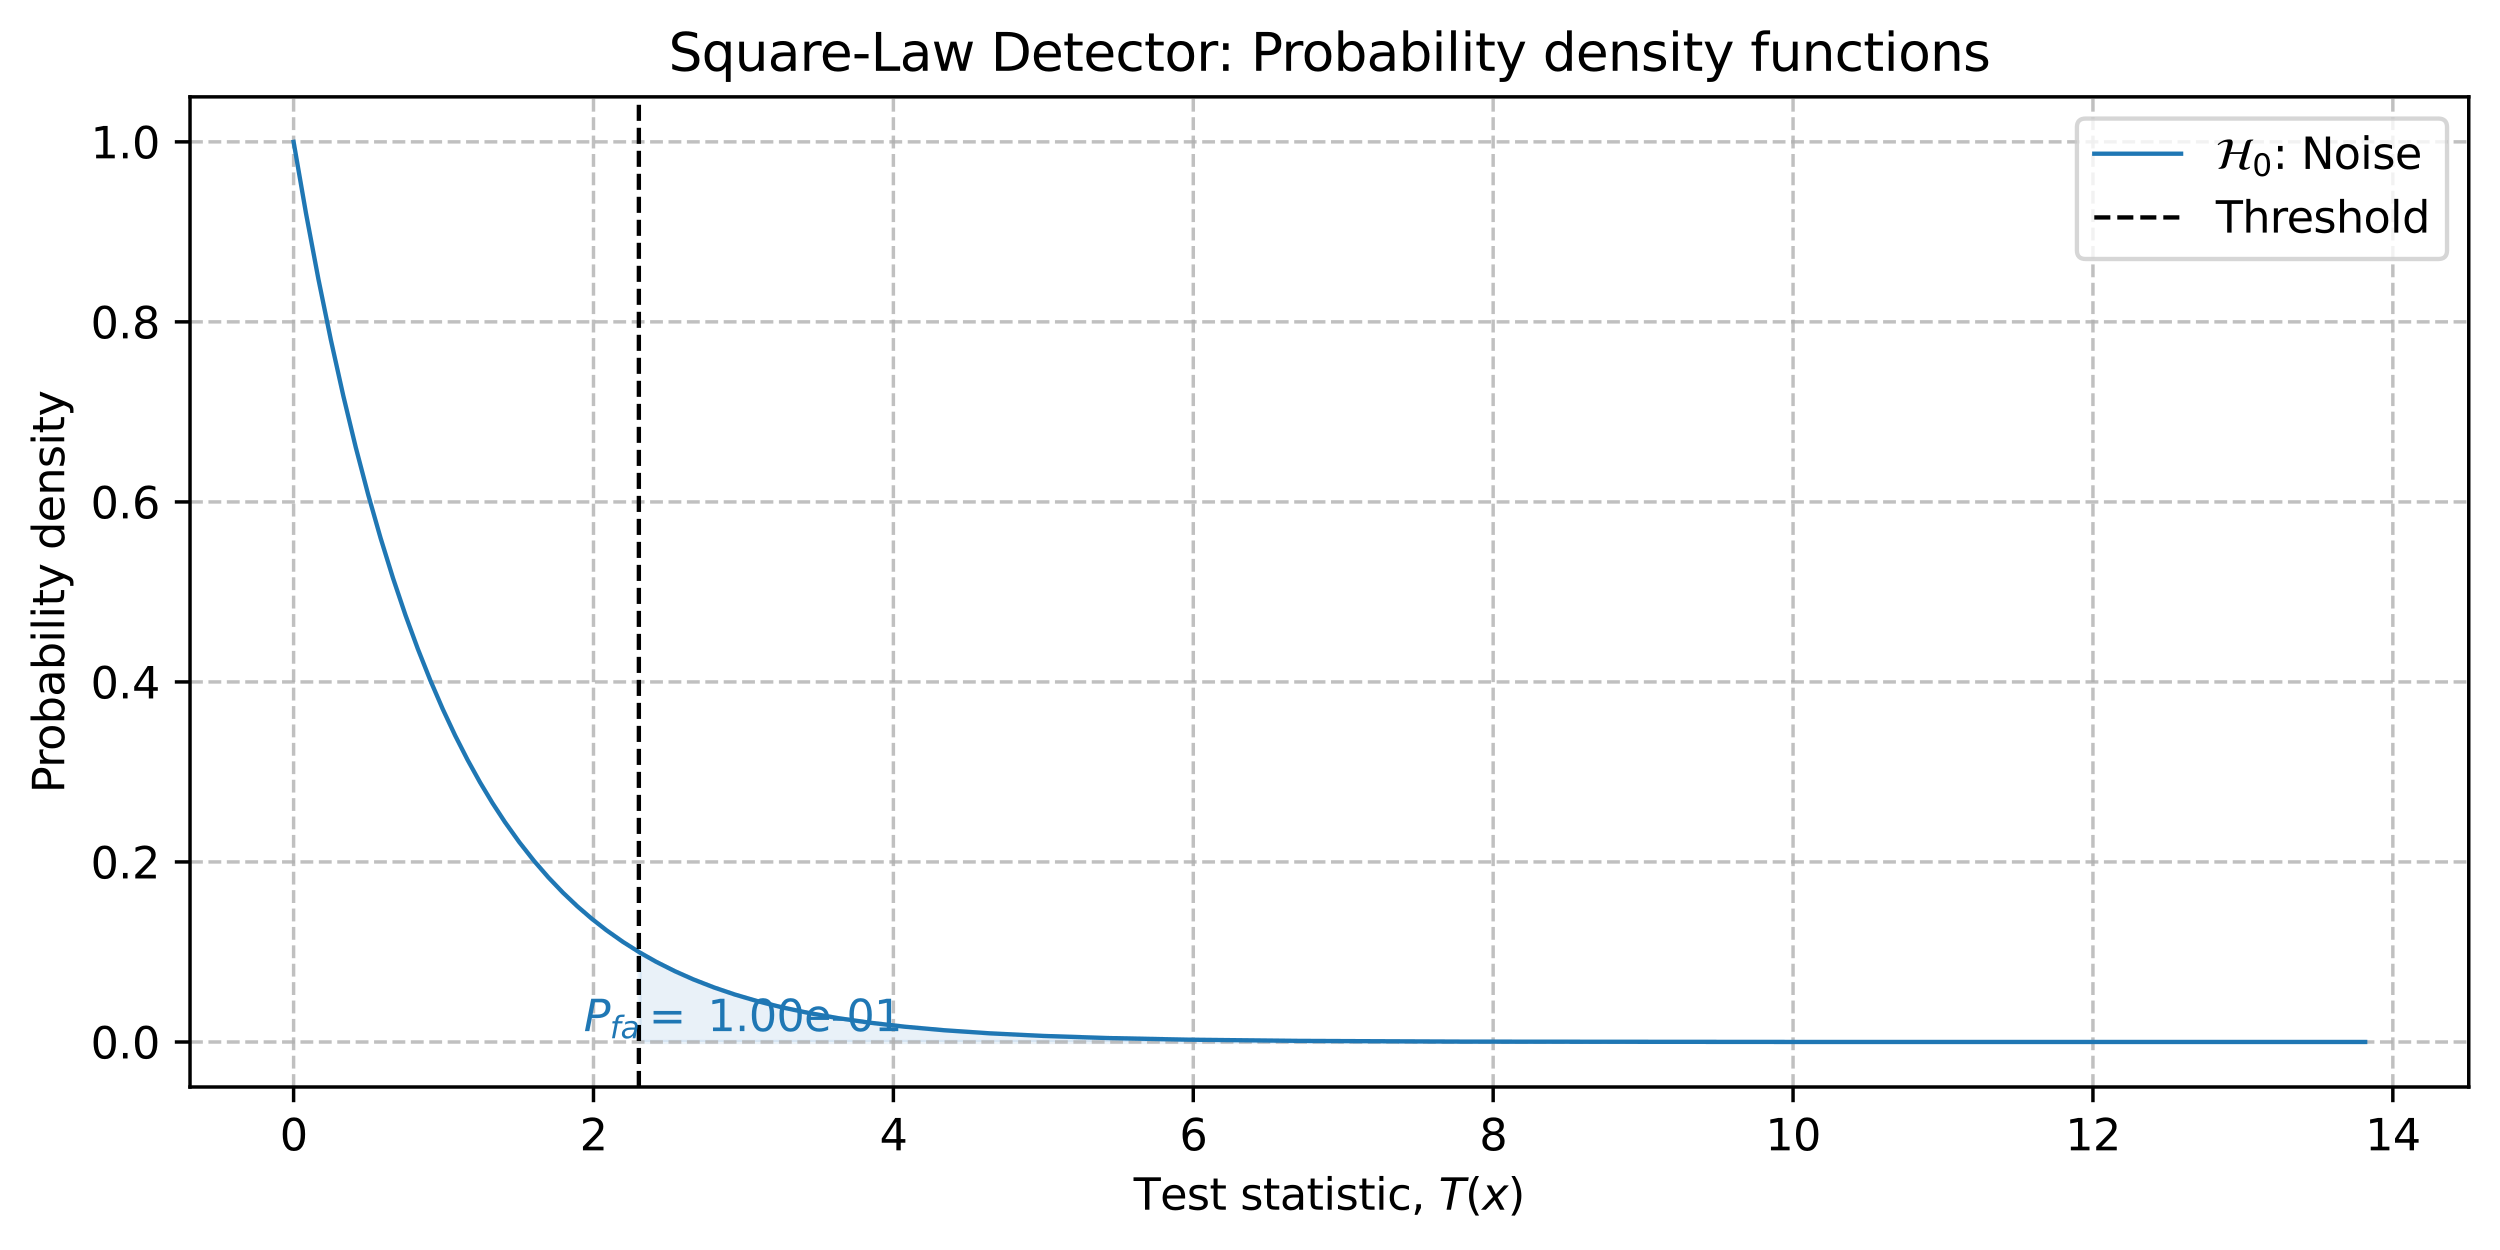 <?xml version="1.0" encoding="utf-8" standalone="no"?>
<!DOCTYPE svg PUBLIC "-//W3C//DTD SVG 1.1//EN"
  "http://www.w3.org/Graphics/SVG/1.1/DTD/svg11.dtd">
<svg xmlns:xlink="http://www.w3.org/1999/xlink" width="576pt" height="288pt" viewBox="0 0 576 288" xmlns="http://www.w3.org/2000/svg" version="1.1">
 <defs>
  <style type="text/css">*{stroke-linejoin: round; stroke-linecap: butt}</style>
 </defs>
 <g id="figure_1">
  <g id="patch_1">
   <path d="M 0 288 
L 576 288 
L 576 0 
L 0 0 
z
" style="fill: #ffffff"/>
  </g>
  <g id="axes_1">
   <g id="patch_2">
    <path d="M 43.781 250.444 
L 568.8 250.444 
L 568.8 22.318 
L 43.781 22.318 
z
" style="fill: #ffffff"/>
   </g>
   <g id="FillBetweenPolyCollection_1">
    <defs>
     <path id="m1584070268" d="M 147.353 -47.926 
L 147.353 -47.926 
L 147.83 -47.926 
L 148.308 -47.926 
L 148.785 -47.926 
L 149.262 -47.926 
L 149.74 -47.926 
L 150.217 -47.926 
L 150.694 -47.926 
L 151.171 -47.926 
L 151.649 -47.926 
L 152.126 -47.926 
L 152.603 -47.926 
L 153.081 -47.926 
L 153.558 -47.926 
L 154.035 -47.926 
L 154.512 -47.926 
L 154.99 -47.926 
L 155.467 -47.926 
L 155.944 -47.926 
L 156.422 -47.926 
L 156.899 -47.926 
L 157.376 -47.926 
L 157.854 -47.926 
L 158.331 -47.926 
L 158.808 -47.926 
L 159.285 -47.926 
L 159.763 -47.926 
L 160.24 -47.926 
L 160.717 -47.926 
L 161.195 -47.926 
L 161.672 -47.926 
L 162.149 -47.926 
L 162.626 -47.926 
L 163.104 -47.926 
L 163.581 -47.926 
L 164.058 -47.926 
L 164.536 -47.926 
L 165.013 -47.926 
L 165.49 -47.926 
L 165.967 -47.926 
L 166.445 -47.926 
L 166.922 -47.926 
L 167.399 -47.926 
L 167.877 -47.926 
L 168.354 -47.926 
L 168.831 -47.926 
L 169.308 -47.926 
L 169.786 -47.926 
L 170.263 -47.926 
L 170.74 -47.926 
L 171.218 -47.926 
L 171.695 -47.926 
L 172.172 -47.926 
L 172.649 -47.926 
L 173.127 -47.926 
L 173.604 -47.926 
L 174.081 -47.926 
L 174.559 -47.926 
L 175.036 -47.926 
L 175.513 -47.926 
L 175.991 -47.926 
L 176.468 -47.926 
L 176.945 -47.926 
L 177.422 -47.926 
L 177.9 -47.926 
L 178.377 -47.926 
L 178.854 -47.926 
L 179.332 -47.926 
L 179.809 -47.926 
L 180.286 -47.926 
L 180.763 -47.926 
L 181.241 -47.926 
L 181.718 -47.926 
L 182.195 -47.926 
L 182.673 -47.926 
L 183.15 -47.926 
L 183.627 -47.926 
L 184.104 -47.926 
L 184.582 -47.926 
L 185.059 -47.926 
L 185.536 -47.926 
L 186.014 -47.926 
L 186.491 -47.926 
L 186.968 -47.926 
L 187.445 -47.926 
L 187.923 -47.926 
L 188.4 -47.926 
L 188.877 -47.926 
L 189.355 -47.926 
L 189.832 -47.926 
L 190.309 -47.926 
L 190.786 -47.926 
L 191.264 -47.926 
L 191.741 -47.926 
L 192.218 -47.926 
L 192.696 -47.926 
L 193.173 -47.926 
L 193.65 -47.926 
L 194.128 -47.926 
L 194.605 -47.926 
L 195.082 -47.926 
L 195.559 -47.926 
L 196.037 -47.926 
L 196.514 -47.926 
L 196.991 -47.926 
L 197.469 -47.926 
L 197.946 -47.926 
L 198.423 -47.926 
L 198.9 -47.926 
L 199.378 -47.926 
L 199.855 -47.926 
L 200.332 -47.926 
L 200.81 -47.926 
L 201.287 -47.926 
L 201.764 -47.926 
L 202.241 -47.926 
L 202.719 -47.926 
L 203.196 -47.926 
L 203.673 -47.926 
L 204.151 -47.926 
L 204.628 -47.926 
L 205.105 -47.926 
L 205.582 -47.926 
L 206.06 -47.926 
L 206.537 -47.926 
L 207.014 -47.926 
L 207.492 -47.926 
L 207.969 -47.926 
L 208.446 -47.926 
L 208.924 -47.926 
L 209.401 -47.926 
L 209.878 -47.926 
L 210.355 -47.926 
L 210.833 -47.926 
L 211.31 -47.926 
L 211.787 -47.926 
L 212.265 -47.926 
L 212.742 -47.926 
L 213.219 -47.926 
L 213.696 -47.926 
L 214.174 -47.926 
L 214.651 -47.926 
L 215.128 -47.926 
L 215.606 -47.926 
L 216.083 -47.926 
L 216.56 -47.926 
L 217.037 -47.926 
L 217.515 -47.926 
L 217.992 -47.926 
L 218.469 -47.926 
L 218.947 -47.926 
L 219.424 -47.926 
L 219.901 -47.926 
L 220.378 -47.926 
L 220.856 -47.926 
L 221.333 -47.926 
L 221.81 -47.926 
L 222.288 -47.926 
L 222.765 -47.926 
L 223.242 -47.926 
L 223.719 -47.926 
L 224.197 -47.926 
L 224.674 -47.926 
L 225.151 -47.926 
L 225.629 -47.926 
L 226.106 -47.926 
L 226.583 -47.926 
L 227.061 -47.926 
L 227.538 -47.926 
L 228.015 -47.926 
L 228.492 -47.926 
L 228.97 -47.926 
L 229.447 -47.926 
L 229.924 -47.926 
L 230.402 -47.926 
L 230.879 -47.926 
L 231.356 -47.926 
L 231.833 -47.926 
L 232.311 -47.926 
L 232.788 -47.926 
L 233.265 -47.926 
L 233.743 -47.926 
L 234.22 -47.926 
L 234.697 -47.926 
L 235.174 -47.926 
L 235.652 -47.926 
L 236.129 -47.926 
L 236.606 -47.926 
L 237.084 -47.926 
L 237.561 -47.926 
L 238.038 -47.926 
L 238.515 -47.926 
L 238.993 -47.926 
L 239.47 -47.926 
L 239.947 -47.926 
L 240.425 -47.926 
L 240.902 -47.926 
L 241.379 -47.926 
L 241.857 -47.926 
L 242.334 -47.926 
L 242.811 -47.926 
L 243.288 -47.926 
L 243.766 -47.926 
L 244.243 -47.926 
L 244.72 -47.926 
L 245.198 -47.926 
L 245.675 -47.926 
L 246.152 -47.926 
L 246.629 -47.926 
L 247.107 -47.926 
L 247.584 -47.926 
L 248.061 -47.926 
L 248.539 -47.926 
L 249.016 -47.926 
L 249.493 -47.926 
L 249.97 -47.926 
L 250.448 -47.926 
L 250.925 -47.926 
L 251.402 -47.926 
L 251.88 -47.926 
L 252.357 -47.926 
L 252.834 -47.926 
L 253.311 -47.926 
L 253.789 -47.926 
L 254.266 -47.926 
L 254.743 -47.926 
L 255.221 -47.926 
L 255.698 -47.926 
L 256.175 -47.926 
L 256.652 -47.926 
L 257.13 -47.926 
L 257.607 -47.926 
L 258.084 -47.926 
L 258.562 -47.926 
L 259.039 -47.926 
L 259.516 -47.926 
L 259.994 -47.926 
L 260.471 -47.926 
L 260.948 -47.926 
L 261.425 -47.926 
L 261.903 -47.926 
L 262.38 -47.926 
L 262.857 -47.926 
L 263.335 -47.926 
L 263.812 -47.926 
L 264.289 -47.926 
L 264.766 -47.926 
L 265.244 -47.926 
L 265.721 -47.926 
L 266.198 -47.926 
L 266.676 -47.926 
L 267.153 -47.926 
L 267.63 -47.926 
L 268.107 -47.926 
L 268.585 -47.926 
L 269.062 -47.926 
L 269.539 -47.926 
L 270.017 -47.926 
L 270.494 -47.926 
L 270.971 -47.926 
L 271.448 -47.926 
L 271.926 -47.926 
L 272.403 -47.926 
L 272.88 -47.926 
L 273.358 -47.926 
L 273.835 -47.926 
L 274.312 -47.926 
L 274.789 -47.926 
L 275.267 -47.926 
L 275.744 -47.926 
L 276.221 -47.926 
L 276.699 -47.926 
L 277.176 -47.926 
L 277.653 -47.926 
L 278.131 -47.926 
L 278.608 -47.926 
L 279.085 -47.926 
L 279.562 -47.926 
L 280.04 -47.926 
L 280.517 -47.926 
L 280.994 -47.926 
L 281.472 -47.926 
L 281.949 -47.926 
L 282.426 -47.926 
L 282.903 -47.926 
L 283.381 -47.926 
L 283.858 -47.926 
L 284.335 -47.926 
L 284.813 -47.926 
L 285.29 -47.926 
L 285.767 -47.926 
L 286.244 -47.926 
L 286.722 -47.926 
L 287.199 -47.926 
L 287.676 -47.926 
L 288.154 -47.926 
L 288.631 -47.926 
L 289.108 -47.926 
L 289.585 -47.926 
L 290.063 -47.926 
L 290.54 -47.926 
L 291.017 -47.926 
L 291.495 -47.926 
L 291.972 -47.926 
L 292.449 -47.926 
L 292.927 -47.926 
L 293.404 -47.926 
L 293.881 -47.926 
L 294.358 -47.926 
L 294.836 -47.926 
L 295.313 -47.926 
L 295.79 -47.926 
L 296.268 -47.926 
L 296.745 -47.926 
L 297.222 -47.926 
L 297.699 -47.926 
L 298.177 -47.926 
L 298.654 -47.926 
L 299.131 -47.926 
L 299.609 -47.926 
L 300.086 -47.926 
L 300.563 -47.926 
L 301.04 -47.926 
L 301.518 -47.926 
L 301.995 -47.926 
L 302.472 -47.926 
L 302.95 -47.926 
L 303.427 -47.926 
L 303.904 -47.926 
L 304.381 -47.926 
L 304.859 -47.926 
L 305.336 -47.926 
L 305.813 -47.926 
L 306.291 -47.926 
L 306.768 -47.926 
L 307.245 -47.926 
L 307.722 -47.926 
L 308.2 -47.926 
L 308.677 -47.926 
L 309.154 -47.926 
L 309.632 -47.926 
L 310.109 -47.926 
L 310.586 -47.926 
L 311.064 -47.926 
L 311.541 -47.926 
L 312.018 -47.926 
L 312.495 -47.926 
L 312.973 -47.926 
L 313.45 -47.926 
L 313.927 -47.926 
L 314.405 -47.926 
L 314.882 -47.926 
L 315.359 -47.926 
L 315.836 -47.926 
L 316.314 -47.926 
L 316.791 -47.926 
L 317.268 -47.926 
L 317.746 -47.926 
L 318.223 -47.926 
L 318.7 -47.926 
L 319.177 -47.926 
L 319.655 -47.926 
L 320.132 -47.926 
L 320.609 -47.926 
L 321.087 -47.926 
L 321.564 -47.926 
L 322.041 -47.926 
L 322.518 -47.926 
L 322.996 -47.926 
L 323.473 -47.926 
L 323.95 -47.926 
L 324.428 -47.926 
L 324.905 -47.926 
L 325.382 -47.926 
L 325.86 -47.926 
L 326.337 -47.926 
L 326.814 -47.926 
L 327.291 -47.926 
L 327.769 -47.926 
L 328.246 -47.926 
L 328.723 -47.926 
L 329.201 -47.926 
L 329.678 -47.926 
L 330.155 -47.926 
L 330.632 -47.926 
L 331.11 -47.926 
L 331.587 -47.926 
L 332.064 -47.926 
L 332.542 -47.926 
L 333.019 -47.926 
L 333.496 -47.926 
L 333.973 -47.926 
L 334.451 -47.926 
L 334.928 -47.926 
L 335.405 -47.926 
L 335.883 -47.926 
L 336.36 -47.926 
L 336.837 -47.926 
L 337.314 -47.926 
L 337.792 -47.926 
L 338.269 -47.926 
L 338.746 -47.926 
L 339.224 -47.926 
L 339.701 -47.926 
L 340.178 -47.926 
L 340.655 -47.926 
L 341.133 -47.926 
L 341.61 -47.926 
L 342.087 -47.926 
L 342.565 -47.926 
L 343.042 -47.926 
L 343.519 -47.926 
L 343.997 -47.926 
L 344.474 -47.926 
L 344.951 -47.926 
L 345.428 -47.926 
L 345.906 -47.926 
L 346.383 -47.926 
L 346.86 -47.926 
L 347.338 -47.926 
L 347.815 -47.926 
L 348.292 -47.926 
L 348.769 -47.926 
L 349.247 -47.926 
L 349.724 -47.926 
L 350.201 -47.926 
L 350.679 -47.926 
L 351.156 -47.926 
L 351.633 -47.926 
L 352.11 -47.926 
L 352.588 -47.926 
L 353.065 -47.926 
L 353.542 -47.926 
L 354.02 -47.926 
L 354.497 -47.926 
L 354.974 -47.926 
L 355.451 -47.926 
L 355.929 -47.926 
L 356.406 -47.926 
L 356.883 -47.926 
L 357.361 -47.926 
L 357.838 -47.926 
L 358.315 -47.926 
L 358.793 -47.926 
L 359.27 -47.926 
L 359.747 -47.926 
L 360.224 -47.926 
L 360.702 -47.926 
L 361.179 -47.926 
L 361.656 -47.926 
L 362.134 -47.926 
L 362.611 -47.926 
L 363.088 -47.926 
L 363.565 -47.926 
L 364.043 -47.926 
L 364.52 -47.926 
L 364.997 -47.926 
L 365.475 -47.926 
L 365.952 -47.926 
L 366.429 -47.926 
L 366.906 -47.926 
L 367.384 -47.926 
L 367.861 -47.926 
L 368.338 -47.926 
L 368.816 -47.926 
L 369.293 -47.926 
L 369.77 -47.926 
L 370.247 -47.926 
L 370.725 -47.926 
L 371.202 -47.926 
L 371.679 -47.926 
L 372.157 -47.926 
L 372.634 -47.926 
L 373.111 -47.926 
L 373.588 -47.926 
L 374.066 -47.926 
L 374.543 -47.926 
L 375.02 -47.926 
L 375.498 -47.926 
L 375.975 -47.926 
L 376.452 -47.926 
L 376.93 -47.926 
L 377.407 -47.926 
L 377.884 -47.926 
L 378.361 -47.926 
L 378.839 -47.926 
L 379.316 -47.926 
L 379.793 -47.926 
L 380.271 -47.926 
L 380.748 -47.926 
L 381.225 -47.926 
L 381.702 -47.926 
L 382.18 -47.926 
L 382.657 -47.926 
L 383.134 -47.926 
L 383.612 -47.926 
L 384.089 -47.926 
L 384.566 -47.926 
L 385.043 -47.926 
L 385.521 -47.926 
L 385.998 -47.926 
L 386.475 -47.926 
L 386.953 -47.926 
L 387.43 -47.926 
L 387.907 -47.926 
L 388.384 -47.926 
L 388.862 -47.926 
L 389.339 -47.926 
L 389.816 -47.926 
L 390.294 -47.926 
L 390.771 -47.926 
L 391.248 -47.926 
L 391.725 -47.926 
L 392.203 -47.926 
L 392.68 -47.926 
L 393.157 -47.926 
L 393.635 -47.926 
L 394.112 -47.926 
L 394.589 -47.926 
L 395.067 -47.926 
L 395.544 -47.926 
L 396.021 -47.926 
L 396.498 -47.926 
L 396.976 -47.926 
L 397.453 -47.926 
L 397.93 -47.926 
L 398.408 -47.926 
L 398.885 -47.926 
L 399.362 -47.926 
L 399.839 -47.926 
L 400.317 -47.926 
L 400.794 -47.926 
L 401.271 -47.926 
L 401.749 -47.926 
L 402.226 -47.926 
L 402.703 -47.926 
L 403.18 -47.926 
L 403.658 -47.926 
L 404.135 -47.926 
L 404.612 -47.926 
L 405.09 -47.926 
L 405.567 -47.926 
L 406.044 -47.926 
L 406.521 -47.926 
L 406.999 -47.926 
L 407.476 -47.926 
L 407.953 -47.926 
L 408.431 -47.926 
L 408.908 -47.926 
L 409.385 -47.926 
L 409.863 -47.926 
L 410.34 -47.926 
L 410.817 -47.926 
L 411.294 -47.926 
L 411.772 -47.926 
L 412.249 -47.926 
L 412.726 -47.926 
L 413.204 -47.926 
L 413.681 -47.926 
L 414.158 -47.926 
L 414.635 -47.926 
L 415.113 -47.926 
L 415.59 -47.926 
L 416.067 -47.926 
L 416.545 -47.926 
L 417.022 -47.926 
L 417.499 -47.926 
L 417.976 -47.926 
L 418.454 -47.926 
L 418.931 -47.926 
L 419.408 -47.926 
L 419.886 -47.926 
L 420.363 -47.926 
L 420.84 -47.926 
L 421.317 -47.926 
L 421.795 -47.926 
L 422.272 -47.926 
L 422.749 -47.926 
L 423.227 -47.926 
L 423.704 -47.926 
L 424.181 -47.926 
L 424.658 -47.926 
L 425.136 -47.926 
L 425.613 -47.926 
L 426.09 -47.926 
L 426.568 -47.926 
L 427.045 -47.926 
L 427.522 -47.926 
L 428 -47.926 
L 428.477 -47.926 
L 428.954 -47.926 
L 429.431 -47.926 
L 429.909 -47.926 
L 430.386 -47.926 
L 430.863 -47.926 
L 431.341 -47.926 
L 431.818 -47.926 
L 432.295 -47.926 
L 432.772 -47.926 
L 433.25 -47.926 
L 433.727 -47.926 
L 434.204 -47.926 
L 434.682 -47.926 
L 435.159 -47.926 
L 435.636 -47.926 
L 436.113 -47.926 
L 436.591 -47.926 
L 437.068 -47.926 
L 437.545 -47.926 
L 438.023 -47.926 
L 438.5 -47.926 
L 438.977 -47.926 
L 439.454 -47.926 
L 439.932 -47.926 
L 440.409 -47.926 
L 440.886 -47.926 
L 441.364 -47.926 
L 441.841 -47.926 
L 442.318 -47.926 
L 442.796 -47.926 
L 443.273 -47.926 
L 443.75 -47.926 
L 444.227 -47.926 
L 444.705 -47.926 
L 445.182 -47.926 
L 445.659 -47.926 
L 446.137 -47.926 
L 446.614 -47.926 
L 447.091 -47.926 
L 447.568 -47.926 
L 448.046 -47.926 
L 448.523 -47.926 
L 449 -47.926 
L 449.478 -47.926 
L 449.955 -47.926 
L 450.432 -47.926 
L 450.909 -47.926 
L 451.387 -47.926 
L 451.864 -47.926 
L 452.341 -47.926 
L 452.819 -47.926 
L 453.296 -47.926 
L 453.773 -47.926 
L 454.25 -47.926 
L 454.728 -47.926 
L 455.205 -47.926 
L 455.682 -47.926 
L 456.16 -47.926 
L 456.637 -47.926 
L 457.114 -47.926 
L 457.591 -47.926 
L 458.069 -47.926 
L 458.546 -47.926 
L 459.023 -47.926 
L 459.501 -47.926 
L 459.978 -47.926 
L 460.455 -47.926 
L 460.933 -47.926 
L 461.41 -47.926 
L 461.887 -47.926 
L 462.364 -47.926 
L 462.842 -47.926 
L 463.319 -47.926 
L 463.796 -47.926 
L 464.274 -47.926 
L 464.751 -47.926 
L 465.228 -47.926 
L 465.705 -47.926 
L 466.183 -47.926 
L 466.66 -47.926 
L 467.137 -47.926 
L 467.615 -47.926 
L 468.092 -47.926 
L 468.569 -47.926 
L 469.046 -47.926 
L 469.524 -47.926 
L 470.001 -47.926 
L 470.478 -47.926 
L 470.956 -47.926 
L 471.433 -47.926 
L 471.91 -47.926 
L 472.387 -47.926 
L 472.865 -47.926 
L 473.342 -47.926 
L 473.819 -47.926 
L 474.297 -47.926 
L 474.774 -47.926 
L 475.251 -47.926 
L 475.728 -47.926 
L 476.206 -47.926 
L 476.683 -47.926 
L 477.16 -47.926 
L 477.638 -47.926 
L 478.115 -47.926 
L 478.592 -47.926 
L 479.07 -47.926 
L 479.547 -47.926 
L 480.024 -47.926 
L 480.501 -47.926 
L 480.979 -47.926 
L 481.456 -47.926 
L 481.933 -47.926 
L 482.411 -47.926 
L 482.888 -47.926 
L 483.365 -47.926 
L 483.842 -47.926 
L 484.32 -47.926 
L 484.797 -47.926 
L 485.274 -47.926 
L 485.752 -47.926 
L 486.229 -47.926 
L 486.706 -47.926 
L 487.183 -47.926 
L 487.661 -47.926 
L 488.138 -47.926 
L 488.615 -47.926 
L 489.093 -47.926 
L 489.57 -47.926 
L 490.047 -47.926 
L 490.524 -47.926 
L 491.002 -47.926 
L 491.479 -47.926 
L 491.956 -47.926 
L 492.434 -47.926 
L 492.911 -47.926 
L 493.388 -47.926 
L 493.866 -47.926 
L 494.343 -47.926 
L 494.82 -47.926 
L 495.297 -47.926 
L 495.775 -47.926 
L 496.252 -47.926 
L 496.729 -47.926 
L 497.207 -47.926 
L 497.684 -47.926 
L 498.161 -47.926 
L 498.638 -47.926 
L 499.116 -47.926 
L 499.593 -47.926 
L 500.07 -47.926 
L 500.548 -47.926 
L 501.025 -47.926 
L 501.502 -47.926 
L 501.979 -47.926 
L 502.457 -47.926 
L 502.934 -47.926 
L 503.411 -47.926 
L 503.889 -47.926 
L 504.366 -47.926 
L 504.843 -47.926 
L 505.32 -47.926 
L 505.798 -47.926 
L 506.275 -47.926 
L 506.752 -47.926 
L 507.23 -47.926 
L 507.707 -47.926 
L 508.184 -47.926 
L 508.661 -47.926 
L 509.139 -47.926 
L 509.616 -47.926 
L 510.093 -47.926 
L 510.571 -47.926 
L 511.048 -47.926 
L 511.525 -47.926 
L 512.003 -47.926 
L 512.48 -47.926 
L 512.957 -47.926 
L 513.434 -47.926 
L 513.912 -47.926 
L 514.389 -47.926 
L 514.866 -47.926 
L 515.344 -47.926 
L 515.821 -47.926 
L 516.298 -47.926 
L 516.775 -47.926 
L 517.253 -47.926 
L 517.73 -47.926 
L 518.207 -47.926 
L 518.685 -47.926 
L 519.162 -47.926 
L 519.639 -47.926 
L 520.116 -47.926 
L 520.594 -47.926 
L 521.071 -47.926 
L 521.548 -47.926 
L 522.026 -47.926 
L 522.503 -47.926 
L 522.98 -47.926 
L 523.457 -47.926 
L 523.935 -47.926 
L 524.412 -47.926 
L 524.889 -47.926 
L 525.367 -47.926 
L 525.844 -47.926 
L 526.321 -47.926 
L 526.798 -47.926 
L 527.276 -47.926 
L 527.753 -47.926 
L 528.23 -47.926 
L 528.708 -47.926 
L 529.185 -47.926 
L 529.662 -47.926 
L 530.14 -47.926 
L 530.617 -47.926 
L 531.094 -47.926 
L 531.571 -47.926 
L 532.049 -47.926 
L 532.526 -47.926 
L 533.003 -47.926 
L 533.481 -47.926 
L 533.958 -47.926 
L 534.435 -47.926 
L 534.912 -47.926 
L 535.39 -47.926 
L 535.867 -47.926 
L 536.344 -47.926 
L 536.822 -47.926 
L 537.299 -47.926 
L 537.776 -47.926 
L 538.253 -47.926 
L 538.731 -47.926 
L 539.208 -47.926 
L 539.685 -47.926 
L 540.163 -47.926 
L 540.64 -47.926 
L 541.117 -47.926 
L 541.594 -47.926 
L 542.072 -47.926 
L 542.549 -47.926 
L 543.026 -47.926 
L 543.504 -47.926 
L 543.981 -47.926 
L 544.458 -47.926 
L 544.936 -47.926 
L 544.936 -47.926 
L 544.936 -47.926 
L 544.458 -47.926 
L 543.981 -47.926 
L 543.504 -47.926 
L 543.026 -47.926 
L 542.549 -47.926 
L 542.072 -47.926 
L 541.594 -47.926 
L 541.117 -47.926 
L 540.64 -47.926 
L 540.163 -47.926 
L 539.685 -47.926 
L 539.208 -47.926 
L 538.731 -47.926 
L 538.253 -47.926 
L 537.776 -47.926 
L 537.299 -47.926 
L 536.822 -47.926 
L 536.344 -47.926 
L 535.867 -47.926 
L 535.39 -47.926 
L 534.912 -47.926 
L 534.435 -47.926 
L 533.958 -47.926 
L 533.481 -47.926 
L 533.003 -47.926 
L 532.526 -47.926 
L 532.049 -47.926 
L 531.571 -47.926 
L 531.094 -47.926 
L 530.617 -47.926 
L 530.14 -47.926 
L 529.662 -47.926 
L 529.185 -47.926 
L 528.708 -47.926 
L 528.23 -47.926 
L 527.753 -47.926 
L 527.276 -47.926 
L 526.798 -47.926 
L 526.321 -47.926 
L 525.844 -47.926 
L 525.367 -47.926 
L 524.889 -47.926 
L 524.412 -47.926 
L 523.935 -47.926 
L 523.457 -47.926 
L 522.98 -47.926 
L 522.503 -47.926 
L 522.026 -47.926 
L 521.548 -47.926 
L 521.071 -47.926 
L 520.594 -47.926 
L 520.116 -47.926 
L 519.639 -47.926 
L 519.162 -47.926 
L 518.685 -47.926 
L 518.207 -47.926 
L 517.73 -47.926 
L 517.253 -47.926 
L 516.775 -47.926 
L 516.298 -47.926 
L 515.821 -47.926 
L 515.344 -47.926 
L 514.866 -47.926 
L 514.389 -47.926 
L 513.912 -47.926 
L 513.434 -47.926 
L 512.957 -47.926 
L 512.48 -47.926 
L 512.003 -47.926 
L 511.525 -47.926 
L 511.048 -47.926 
L 510.571 -47.926 
L 510.093 -47.926 
L 509.616 -47.926 
L 509.139 -47.926 
L 508.661 -47.926 
L 508.184 -47.926 
L 507.707 -47.926 
L 507.23 -47.926 
L 506.752 -47.926 
L 506.275 -47.926 
L 505.798 -47.926 
L 505.32 -47.926 
L 504.843 -47.926 
L 504.366 -47.926 
L 503.889 -47.926 
L 503.411 -47.926 
L 502.934 -47.926 
L 502.457 -47.926 
L 501.979 -47.926 
L 501.502 -47.926 
L 501.025 -47.926 
L 500.548 -47.926 
L 500.07 -47.926 
L 499.593 -47.926 
L 499.116 -47.926 
L 498.638 -47.926 
L 498.161 -47.926 
L 497.684 -47.926 
L 497.207 -47.926 
L 496.729 -47.926 
L 496.252 -47.926 
L 495.775 -47.926 
L 495.297 -47.926 
L 494.82 -47.926 
L 494.343 -47.926 
L 493.866 -47.927 
L 493.388 -47.927 
L 492.911 -47.927 
L 492.434 -47.927 
L 491.956 -47.927 
L 491.479 -47.927 
L 491.002 -47.927 
L 490.524 -47.927 
L 490.047 -47.927 
L 489.57 -47.927 
L 489.093 -47.927 
L 488.615 -47.927 
L 488.138 -47.927 
L 487.661 -47.927 
L 487.183 -47.927 
L 486.706 -47.927 
L 486.229 -47.927 
L 485.752 -47.927 
L 485.274 -47.927 
L 484.797 -47.927 
L 484.32 -47.927 
L 483.842 -47.927 
L 483.365 -47.927 
L 482.888 -47.927 
L 482.411 -47.927 
L 481.933 -47.927 
L 481.456 -47.927 
L 480.979 -47.927 
L 480.501 -47.927 
L 480.024 -47.927 
L 479.547 -47.927 
L 479.07 -47.927 
L 478.592 -47.927 
L 478.115 -47.927 
L 477.638 -47.927 
L 477.16 -47.927 
L 476.683 -47.927 
L 476.206 -47.927 
L 475.728 -47.927 
L 475.251 -47.927 
L 474.774 -47.927 
L 474.297 -47.927 
L 473.819 -47.927 
L 473.342 -47.927 
L 472.865 -47.927 
L 472.387 -47.927 
L 471.91 -47.927 
L 471.433 -47.927 
L 470.956 -47.927 
L 470.478 -47.927 
L 470.001 -47.927 
L 469.524 -47.927 
L 469.046 -47.927 
L 468.569 -47.927 
L 468.092 -47.928 
L 467.615 -47.928 
L 467.137 -47.928 
L 466.66 -47.928 
L 466.183 -47.928 
L 465.705 -47.928 
L 465.228 -47.928 
L 464.751 -47.928 
L 464.274 -47.928 
L 463.796 -47.928 
L 463.319 -47.928 
L 462.842 -47.928 
L 462.364 -47.928 
L 461.887 -47.928 
L 461.41 -47.928 
L 460.933 -47.928 
L 460.455 -47.928 
L 459.978 -47.928 
L 459.501 -47.928 
L 459.023 -47.928 
L 458.546 -47.928 
L 458.069 -47.928 
L 457.591 -47.928 
L 457.114 -47.928 
L 456.637 -47.928 
L 456.16 -47.928 
L 455.682 -47.928 
L 455.205 -47.928 
L 454.728 -47.928 
L 454.25 -47.928 
L 453.773 -47.928 
L 453.296 -47.929 
L 452.819 -47.929 
L 452.341 -47.929 
L 451.864 -47.929 
L 451.387 -47.929 
L 450.909 -47.929 
L 450.432 -47.929 
L 449.955 -47.929 
L 449.478 -47.929 
L 449 -47.929 
L 448.523 -47.929 
L 448.046 -47.929 
L 447.568 -47.929 
L 447.091 -47.929 
L 446.614 -47.929 
L 446.137 -47.929 
L 445.659 -47.929 
L 445.182 -47.929 
L 444.705 -47.929 
L 444.227 -47.929 
L 443.75 -47.929 
L 443.273 -47.93 
L 442.796 -47.93 
L 442.318 -47.93 
L 441.841 -47.93 
L 441.364 -47.93 
L 440.886 -47.93 
L 440.409 -47.93 
L 439.932 -47.93 
L 439.454 -47.93 
L 438.977 -47.93 
L 438.5 -47.93 
L 438.023 -47.93 
L 437.545 -47.93 
L 437.068 -47.93 
L 436.591 -47.93 
L 436.113 -47.93 
L 435.636 -47.931 
L 435.159 -47.931 
L 434.682 -47.931 
L 434.204 -47.931 
L 433.727 -47.931 
L 433.25 -47.931 
L 432.772 -47.931 
L 432.295 -47.931 
L 431.818 -47.931 
L 431.341 -47.931 
L 430.863 -47.931 
L 430.386 -47.931 
L 429.909 -47.931 
L 429.431 -47.931 
L 428.954 -47.932 
L 428.477 -47.932 
L 428 -47.932 
L 427.522 -47.932 
L 427.045 -47.932 
L 426.568 -47.932 
L 426.09 -47.932 
L 425.613 -47.932 
L 425.136 -47.932 
L 424.658 -47.932 
L 424.181 -47.932 
L 423.704 -47.933 
L 423.227 -47.933 
L 422.749 -47.933 
L 422.272 -47.933 
L 421.795 -47.933 
L 421.317 -47.933 
L 420.84 -47.933 
L 420.363 -47.933 
L 419.886 -47.933 
L 419.408 -47.933 
L 418.931 -47.934 
L 418.454 -47.934 
L 417.976 -47.934 
L 417.499 -47.934 
L 417.022 -47.934 
L 416.545 -47.934 
L 416.067 -47.934 
L 415.59 -47.934 
L 415.113 -47.934 
L 414.635 -47.935 
L 414.158 -47.935 
L 413.681 -47.935 
L 413.204 -47.935 
L 412.726 -47.935 
L 412.249 -47.935 
L 411.772 -47.935 
L 411.294 -47.936 
L 410.817 -47.936 
L 410.34 -47.936 
L 409.863 -47.936 
L 409.385 -47.936 
L 408.908 -47.936 
L 408.431 -47.936 
L 407.953 -47.937 
L 407.476 -47.937 
L 406.999 -47.937 
L 406.521 -47.937 
L 406.044 -47.937 
L 405.567 -47.937 
L 405.09 -47.937 
L 404.612 -47.938 
L 404.135 -47.938 
L 403.658 -47.938 
L 403.18 -47.938 
L 402.703 -47.938 
L 402.226 -47.939 
L 401.749 -47.939 
L 401.271 -47.939 
L 400.794 -47.939 
L 400.317 -47.939 
L 399.839 -47.939 
L 399.362 -47.94 
L 398.885 -47.94 
L 398.408 -47.94 
L 397.93 -47.94 
L 397.453 -47.94 
L 396.976 -47.941 
L 396.498 -47.941 
L 396.021 -47.941 
L 395.544 -47.941 
L 395.067 -47.941 
L 394.589 -47.942 
L 394.112 -47.942 
L 393.635 -47.942 
L 393.157 -47.942 
L 392.68 -47.943 
L 392.203 -47.943 
L 391.725 -47.943 
L 391.248 -47.943 
L 390.771 -47.944 
L 390.294 -47.944 
L 389.816 -47.944 
L 389.339 -47.944 
L 388.862 -47.945 
L 388.384 -47.945 
L 387.907 -47.945 
L 387.43 -47.945 
L 386.953 -47.946 
L 386.475 -47.946 
L 385.998 -47.946 
L 385.521 -47.947 
L 385.043 -47.947 
L 384.566 -47.947 
L 384.089 -47.947 
L 383.612 -47.948 
L 383.134 -47.948 
L 382.657 -47.948 
L 382.18 -47.949 
L 381.702 -47.949 
L 381.225 -47.949 
L 380.748 -47.95 
L 380.271 -47.95 
L 379.793 -47.95 
L 379.316 -47.951 
L 378.839 -47.951 
L 378.361 -47.951 
L 377.884 -47.952 
L 377.407 -47.952 
L 376.93 -47.952 
L 376.452 -47.953 
L 375.975 -47.953 
L 375.498 -47.954 
L 375.02 -47.954 
L 374.543 -47.954 
L 374.066 -47.955 
L 373.588 -47.955 
L 373.111 -47.956 
L 372.634 -47.956 
L 372.157 -47.956 
L 371.679 -47.957 
L 371.202 -47.957 
L 370.725 -47.958 
L 370.247 -47.958 
L 369.77 -47.959 
L 369.293 -47.959 
L 368.816 -47.96 
L 368.338 -47.96 
L 367.861 -47.96 
L 367.384 -47.961 
L 366.906 -47.961 
L 366.429 -47.962 
L 365.952 -47.962 
L 365.475 -47.963 
L 364.997 -47.964 
L 364.52 -47.964 
L 364.043 -47.965 
L 363.565 -47.965 
L 363.088 -47.966 
L 362.611 -47.966 
L 362.134 -47.967 
L 361.656 -47.967 
L 361.179 -47.968 
L 360.702 -47.969 
L 360.224 -47.969 
L 359.747 -47.97 
L 359.27 -47.97 
L 358.793 -47.971 
L 358.315 -47.972 
L 357.838 -47.972 
L 357.361 -47.973 
L 356.883 -47.974 
L 356.406 -47.974 
L 355.929 -47.975 
L 355.451 -47.976 
L 354.974 -47.976 
L 354.497 -47.977 
L 354.02 -47.978 
L 353.542 -47.978 
L 353.065 -47.979 
L 352.588 -47.98 
L 352.11 -47.981 
L 351.633 -47.981 
L 351.156 -47.982 
L 350.679 -47.983 
L 350.201 -47.984 
L 349.724 -47.985 
L 349.247 -47.985 
L 348.769 -47.986 
L 348.292 -47.987 
L 347.815 -47.988 
L 347.338 -47.989 
L 346.86 -47.99 
L 346.383 -47.991 
L 345.906 -47.991 
L 345.428 -47.992 
L 344.951 -47.993 
L 344.474 -47.994 
L 343.997 -47.995 
L 343.519 -47.996 
L 343.042 -47.997 
L 342.565 -47.998 
L 342.087 -47.999 
L 341.61 -48 
L 341.133 -48.001 
L 340.655 -48.002 
L 340.178 -48.003 
L 339.701 -48.004 
L 339.224 -48.006 
L 338.746 -48.007 
L 338.269 -48.008 
L 337.792 -48.009 
L 337.314 -48.01 
L 336.837 -48.011 
L 336.36 -48.012 
L 335.883 -48.014 
L 335.405 -48.015 
L 334.928 -48.016 
L 334.451 -48.017 
L 333.973 -48.019 
L 333.496 -48.02 
L 333.019 -48.021 
L 332.542 -48.023 
L 332.064 -48.024 
L 331.587 -48.025 
L 331.11 -48.027 
L 330.632 -48.028 
L 330.155 -48.03 
L 329.678 -48.031 
L 329.201 -48.032 
L 328.723 -48.034 
L 328.246 -48.035 
L 327.769 -48.037 
L 327.291 -48.039 
L 326.814 -48.04 
L 326.337 -48.042 
L 325.86 -48.043 
L 325.382 -48.045 
L 324.905 -48.047 
L 324.428 -48.048 
L 323.95 -48.05 
L 323.473 -48.052 
L 322.996 -48.053 
L 322.518 -48.055 
L 322.041 -48.057 
L 321.564 -48.059 
L 321.087 -48.061 
L 320.609 -48.063 
L 320.132 -48.065 
L 319.655 -48.066 
L 319.177 -48.068 
L 318.7 -48.07 
L 318.223 -48.072 
L 317.746 -48.074 
L 317.268 -48.077 
L 316.791 -48.079 
L 316.314 -48.081 
L 315.836 -48.083 
L 315.359 -48.085 
L 314.882 -48.087 
L 314.405 -48.09 
L 313.927 -48.092 
L 313.45 -48.094 
L 312.973 -48.097 
L 312.495 -48.099 
L 312.018 -48.101 
L 311.541 -48.104 
L 311.064 -48.106 
L 310.586 -48.109 
L 310.109 -48.111 
L 309.632 -48.114 
L 309.154 -48.116 
L 308.677 -48.119 
L 308.2 -48.122 
L 307.722 -48.125 
L 307.245 -48.127 
L 306.768 -48.13 
L 306.291 -48.133 
L 305.813 -48.136 
L 305.336 -48.139 
L 304.859 -48.142 
L 304.381 -48.145 
L 303.904 -48.148 
L 303.427 -48.151 
L 302.95 -48.154 
L 302.472 -48.157 
L 301.995 -48.16 
L 301.518 -48.164 
L 301.04 -48.167 
L 300.563 -48.17 
L 300.086 -48.174 
L 299.609 -48.177 
L 299.131 -48.181 
L 298.654 -48.184 
L 298.177 -48.188 
L 297.699 -48.192 
L 297.222 -48.195 
L 296.745 -48.199 
L 296.268 -48.203 
L 295.79 -48.207 
L 295.313 -48.211 
L 294.836 -48.215 
L 294.358 -48.219 
L 293.881 -48.223 
L 293.404 -48.227 
L 292.927 -48.231 
L 292.449 -48.235 
L 291.972 -48.239 
L 291.495 -48.244 
L 291.017 -48.248 
L 290.54 -48.253 
L 290.063 -48.257 
L 289.585 -48.262 
L 289.108 -48.267 
L 288.631 -48.271 
L 288.154 -48.276 
L 287.676 -48.281 
L 287.199 -48.286 
L 286.722 -48.291 
L 286.244 -48.296 
L 285.767 -48.301 
L 285.29 -48.306 
L 284.813 -48.312 
L 284.335 -48.317 
L 283.858 -48.323 
L 283.381 -48.328 
L 282.903 -48.334 
L 282.426 -48.339 
L 281.949 -48.345 
L 281.472 -48.351 
L 280.994 -48.357 
L 280.517 -48.363 
L 280.04 -48.369 
L 279.562 -48.375 
L 279.085 -48.381 
L 278.608 -48.388 
L 278.131 -48.394 
L 277.653 -48.401 
L 277.176 -48.407 
L 276.699 -48.414 
L 276.221 -48.421 
L 275.744 -48.428 
L 275.267 -48.435 
L 274.789 -48.442 
L 274.312 -48.449 
L 273.835 -48.456 
L 273.358 -48.464 
L 272.88 -48.471 
L 272.403 -48.479 
L 271.926 -48.486 
L 271.448 -48.494 
L 270.971 -48.502 
L 270.494 -48.51 
L 270.017 -48.518 
L 269.539 -48.526 
L 269.062 -48.535 
L 268.585 -48.543 
L 268.107 -48.552 
L 267.63 -48.561 
L 267.153 -48.569 
L 266.676 -48.578 
L 266.198 -48.587 
L 265.721 -48.597 
L 265.244 -48.606 
L 264.766 -48.615 
L 264.289 -48.625 
L 263.812 -48.635 
L 263.335 -48.645 
L 262.857 -48.655 
L 262.38 -48.665 
L 261.903 -48.675 
L 261.425 -48.686 
L 260.948 -48.696 
L 260.471 -48.707 
L 259.994 -48.718 
L 259.516 -48.729 
L 259.039 -48.74 
L 258.562 -48.751 
L 258.084 -48.763 
L 257.607 -48.774 
L 257.13 -48.786 
L 256.652 -48.798 
L 256.175 -48.81 
L 255.698 -48.823 
L 255.221 -48.835 
L 254.743 -48.848 
L 254.266 -48.861 
L 253.789 -48.874 
L 253.311 -48.887 
L 252.834 -48.9 
L 252.357 -48.914 
L 251.88 -48.927 
L 251.402 -48.941 
L 250.925 -48.955 
L 250.448 -48.97 
L 249.97 -48.984 
L 249.493 -48.999 
L 249.016 -49.014 
L 248.539 -49.029 
L 248.061 -49.044 
L 247.584 -49.06 
L 247.107 -49.076 
L 246.629 -49.092 
L 246.152 -49.108 
L 245.675 -49.124 
L 245.198 -49.141 
L 244.72 -49.158 
L 244.243 -49.175 
L 243.766 -49.193 
L 243.288 -49.21 
L 242.811 -49.228 
L 242.334 -49.246 
L 241.857 -49.265 
L 241.379 -49.283 
L 240.902 -49.302 
L 240.425 -49.321 
L 239.947 -49.341 
L 239.47 -49.36 
L 238.993 -49.38 
L 238.515 -49.401 
L 238.038 -49.421 
L 237.561 -49.442 
L 237.084 -49.463 
L 236.606 -49.484 
L 236.129 -49.506 
L 235.652 -49.528 
L 235.174 -49.55 
L 234.697 -49.573 
L 234.22 -49.596 
L 233.743 -49.619 
L 233.265 -49.643 
L 232.788 -49.667 
L 232.311 -49.691 
L 231.833 -49.715 
L 231.356 -49.74 
L 230.879 -49.765 
L 230.402 -49.791 
L 229.924 -49.817 
L 229.447 -49.843 
L 228.97 -49.87 
L 228.492 -49.897 
L 228.015 -49.924 
L 227.538 -49.952 
L 227.061 -49.98 
L 226.583 -50.009 
L 226.106 -50.038 
L 225.629 -50.067 
L 225.151 -50.097 
L 224.674 -50.127 
L 224.197 -50.158 
L 223.719 -50.189 
L 223.242 -50.221 
L 222.765 -50.253 
L 222.288 -50.285 
L 221.81 -50.318 
L 221.333 -50.351 
L 220.856 -50.385 
L 220.378 -50.419 
L 219.901 -50.454 
L 219.424 -50.489 
L 218.947 -50.524 
L 218.469 -50.561 
L 217.992 -50.597 
L 217.515 -50.634 
L 217.037 -50.672 
L 216.56 -50.71 
L 216.083 -50.749 
L 215.606 -50.788 
L 215.128 -50.828 
L 214.651 -50.869 
L 214.174 -50.909 
L 213.696 -50.951 
L 213.219 -50.993 
L 212.742 -51.036 
L 212.265 -51.079 
L 211.787 -51.123 
L 211.31 -51.167 
L 210.833 -51.212 
L 210.355 -51.258 
L 209.878 -51.305 
L 209.401 -51.352 
L 208.924 -51.399 
L 208.446 -51.448 
L 207.969 -51.497 
L 207.492 -51.546 
L 207.014 -51.597 
L 206.537 -51.648 
L 206.06 -51.699 
L 205.582 -51.752 
L 205.105 -51.805 
L 204.628 -51.859 
L 204.151 -51.914 
L 203.673 -51.969 
L 203.196 -52.026 
L 202.719 -52.083 
L 202.241 -52.14 
L 201.764 -52.199 
L 201.287 -52.259 
L 200.81 -52.319 
L 200.332 -52.38 
L 199.855 -52.442 
L 199.378 -52.505 
L 198.9 -52.568 
L 198.423 -52.633 
L 197.946 -52.698 
L 197.469 -52.765 
L 196.991 -52.832 
L 196.514 -52.9 
L 196.037 -52.97 
L 195.559 -53.04 
L 195.082 -53.111 
L 194.605 -53.183 
L 194.128 -53.256 
L 193.65 -53.33 
L 193.173 -53.406 
L 192.696 -53.482 
L 192.218 -53.559 
L 191.741 -53.638 
L 191.264 -53.717 
L 190.786 -53.798 
L 190.309 -53.879 
L 189.832 -53.962 
L 189.355 -54.046 
L 188.877 -54.131 
L 188.4 -54.217 
L 187.923 -54.305 
L 187.445 -54.394 
L 186.968 -54.484 
L 186.491 -54.575 
L 186.014 -54.667 
L 185.536 -54.761 
L 185.059 -54.856 
L 184.582 -54.953 
L 184.104 -55.051 
L 183.627 -55.15 
L 183.15 -55.25 
L 182.673 -55.352 
L 182.195 -55.455 
L 181.718 -55.56 
L 181.241 -55.666 
L 180.763 -55.774 
L 180.286 -55.883 
L 179.809 -55.994 
L 179.332 -56.106 
L 178.854 -56.22 
L 178.377 -56.335 
L 177.9 -56.452 
L 177.422 -56.571 
L 176.945 -56.691 
L 176.468 -56.813 
L 175.991 -56.937 
L 175.513 -57.062 
L 175.036 -57.189 
L 174.559 -57.318 
L 174.081 -57.449 
L 173.604 -57.581 
L 173.127 -57.716 
L 172.649 -57.852 
L 172.172 -57.99 
L 171.695 -58.13 
L 171.218 -58.272 
L 170.74 -58.416 
L 170.263 -58.562 
L 169.786 -58.71 
L 169.308 -58.86 
L 168.831 -59.012 
L 168.354 -59.166 
L 167.877 -59.322 
L 167.399 -59.481 
L 166.922 -59.642 
L 166.445 -59.805 
L 165.967 -59.97 
L 165.49 -60.137 
L 165.013 -60.307 
L 164.536 -60.48 
L 164.058 -60.654 
L 163.581 -60.831 
L 163.104 -61.011 
L 162.626 -61.193 
L 162.149 -61.377 
L 161.672 -61.565 
L 161.195 -61.754 
L 160.717 -61.947 
L 160.24 -62.142 
L 159.763 -62.339 
L 159.285 -62.54 
L 158.808 -62.743 
L 158.331 -62.949 
L 157.854 -63.158 
L 157.376 -63.37 
L 156.899 -63.585 
L 156.422 -63.803 
L 155.944 -64.024 
L 155.467 -64.248 
L 154.99 -64.475 
L 154.512 -64.705 
L 154.035 -64.939 
L 153.558 -65.175 
L 153.081 -65.415 
L 152.603 -65.659 
L 152.126 -65.905 
L 151.649 -66.155 
L 151.171 -66.409 
L 150.694 -66.666 
L 150.217 -66.927 
L 149.74 -67.191 
L 149.262 -67.459 
L 148.785 -67.731 
L 148.308 -68.006 
L 147.83 -68.286 
L 147.353 -68.569 
z
" style="stroke: #1f77b4; stroke-opacity: 0.1"/>
    </defs>
    <g clip-path="url(#p5e34d226d8)">
     <use xlink:href="#m1584070268" x="0" y="288" style="fill: #1f77b4; fill-opacity: 0.1; stroke: #1f77b4; stroke-opacity: 0.1"/>
    </g>
   </g>
   <g id="matplotlib.axis_1">
    <g id="xtick_1">
     <g id="line2d_1">
      <path d="M 67.646 250.444 
L 67.646 22.318 
" clip-path="url(#p5e34d226d8)" style="fill: none; stroke-dasharray: 2.96,1.28; stroke-dashoffset: 0; stroke: #b0b0b0; stroke-opacity: 0.8; stroke-width: 0.8"/>
     </g>
     <g id="line2d_2">
      <defs>
       <path id="m6fb19f7b32" d="M 0 0 
L 0 3.5 
" style="stroke: #000000; stroke-width: 0.8"/>
      </defs>
      <g>
       <use xlink:href="#m6fb19f7b32" x="67.646" y="250.444" style="stroke: #000000; stroke-width: 0.8"/>
      </g>
     </g>
     <g id="text_1">
      <!-- 0 -->
      <g transform="translate(64.464 265.042) scale(0.1 -0.1)">
       <defs>
        <path id="DejaVuSans-30" d="M 2034 4250 
Q 1547 4250 1301 3770 
Q 1056 3291 1056 2328 
Q 1056 1369 1301 889 
Q 1547 409 2034 409 
Q 2525 409 2770 889 
Q 3016 1369 3016 2328 
Q 3016 3291 2770 3770 
Q 2525 4250 2034 4250 
z
M 2034 4750 
Q 2819 4750 3233 4129 
Q 3647 3509 3647 2328 
Q 3647 1150 3233 529 
Q 2819 -91 2034 -91 
Q 1250 -91 836 529 
Q 422 1150 422 2328 
Q 422 3509 836 4129 
Q 1250 4750 2034 4750 
z
" transform="scale(0.016)"/>
       </defs>
       <use xlink:href="#DejaVuSans-30"/>
      </g>
     </g>
    </g>
    <g id="xtick_2">
     <g id="line2d_3">
      <path d="M 136.74 250.444 
L 136.74 22.318 
" clip-path="url(#p5e34d226d8)" style="fill: none; stroke-dasharray: 2.96,1.28; stroke-dashoffset: 0; stroke: #b0b0b0; stroke-opacity: 0.8; stroke-width: 0.8"/>
     </g>
     <g id="line2d_4">
      <g>
       <use xlink:href="#m6fb19f7b32" x="136.74" y="250.444" style="stroke: #000000; stroke-width: 0.8"/>
      </g>
     </g>
     <g id="text_2">
      <!-- 2 -->
      <g transform="translate(133.559 265.042) scale(0.1 -0.1)">
       <defs>
        <path id="DejaVuSans-32" d="M 1228 531 
L 3431 531 
L 3431 0 
L 469 0 
L 469 531 
Q 828 903 1448 1529 
Q 2069 2156 2228 2338 
Q 2531 2678 2651 2914 
Q 2772 3150 2772 3378 
Q 2772 3750 2511 3984 
Q 2250 4219 1831 4219 
Q 1534 4219 1204 4116 
Q 875 4013 500 3803 
L 500 4441 
Q 881 4594 1212 4672 
Q 1544 4750 1819 4750 
Q 2544 4750 2975 4387 
Q 3406 4025 3406 3419 
Q 3406 3131 3298 2873 
Q 3191 2616 2906 2266 
Q 2828 2175 2409 1742 
Q 1991 1309 1228 531 
z
" transform="scale(0.016)"/>
       </defs>
       <use xlink:href="#DejaVuSans-32"/>
      </g>
     </g>
    </g>
    <g id="xtick_3">
     <g id="line2d_5">
      <path d="M 205.835 250.444 
L 205.835 22.318 
" clip-path="url(#p5e34d226d8)" style="fill: none; stroke-dasharray: 2.96,1.28; stroke-dashoffset: 0; stroke: #b0b0b0; stroke-opacity: 0.8; stroke-width: 0.8"/>
     </g>
     <g id="line2d_6">
      <g>
       <use xlink:href="#m6fb19f7b32" x="205.835" y="250.444" style="stroke: #000000; stroke-width: 0.8"/>
      </g>
     </g>
     <g id="text_3">
      <!-- 4 -->
      <g transform="translate(202.654 265.042) scale(0.1 -0.1)">
       <defs>
        <path id="DejaVuSans-34" d="M 2419 4116 
L 825 1625 
L 2419 1625 
L 2419 4116 
z
M 2253 4666 
L 3047 4666 
L 3047 1625 
L 3713 1625 
L 3713 1100 
L 3047 1100 
L 3047 0 
L 2419 0 
L 2419 1100 
L 313 1100 
L 313 1709 
L 2253 4666 
z
" transform="scale(0.016)"/>
       </defs>
       <use xlink:href="#DejaVuSans-34"/>
      </g>
     </g>
    </g>
    <g id="xtick_4">
     <g id="line2d_7">
      <path d="M 274.93 250.444 
L 274.93 22.318 
" clip-path="url(#p5e34d226d8)" style="fill: none; stroke-dasharray: 2.96,1.28; stroke-dashoffset: 0; stroke: #b0b0b0; stroke-opacity: 0.8; stroke-width: 0.8"/>
     </g>
     <g id="line2d_8">
      <g>
       <use xlink:href="#m6fb19f7b32" x="274.93" y="250.444" style="stroke: #000000; stroke-width: 0.8"/>
      </g>
     </g>
     <g id="text_4">
      <!-- 6 -->
      <g transform="translate(271.749 265.042) scale(0.1 -0.1)">
       <defs>
        <path id="DejaVuSans-36" d="M 2113 2584 
Q 1688 2584 1439 2293 
Q 1191 2003 1191 1497 
Q 1191 994 1439 701 
Q 1688 409 2113 409 
Q 2538 409 2786 701 
Q 3034 994 3034 1497 
Q 3034 2003 2786 2293 
Q 2538 2584 2113 2584 
z
M 3366 4563 
L 3366 3988 
Q 3128 4100 2886 4159 
Q 2644 4219 2406 4219 
Q 1781 4219 1451 3797 
Q 1122 3375 1075 2522 
Q 1259 2794 1537 2939 
Q 1816 3084 2150 3084 
Q 2853 3084 3261 2657 
Q 3669 2231 3669 1497 
Q 3669 778 3244 343 
Q 2819 -91 2113 -91 
Q 1303 -91 875 529 
Q 447 1150 447 2328 
Q 447 3434 972 4092 
Q 1497 4750 2381 4750 
Q 2619 4750 2861 4703 
Q 3103 4656 3366 4563 
z
" transform="scale(0.016)"/>
       </defs>
       <use xlink:href="#DejaVuSans-36"/>
      </g>
     </g>
    </g>
    <g id="xtick_5">
     <g id="line2d_9">
      <path d="M 344.025 250.444 
L 344.025 22.318 
" clip-path="url(#p5e34d226d8)" style="fill: none; stroke-dasharray: 2.96,1.28; stroke-dashoffset: 0; stroke: #b0b0b0; stroke-opacity: 0.8; stroke-width: 0.8"/>
     </g>
     <g id="line2d_10">
      <g>
       <use xlink:href="#m6fb19f7b32" x="344.025" y="250.444" style="stroke: #000000; stroke-width: 0.8"/>
      </g>
     </g>
     <g id="text_5">
      <!-- 8 -->
      <g transform="translate(340.844 265.042) scale(0.1 -0.1)">
       <defs>
        <path id="DejaVuSans-38" d="M 2034 2216 
Q 1584 2216 1326 1975 
Q 1069 1734 1069 1313 
Q 1069 891 1326 650 
Q 1584 409 2034 409 
Q 2484 409 2743 651 
Q 3003 894 3003 1313 
Q 3003 1734 2745 1975 
Q 2488 2216 2034 2216 
z
M 1403 2484 
Q 997 2584 770 2862 
Q 544 3141 544 3541 
Q 544 4100 942 4425 
Q 1341 4750 2034 4750 
Q 2731 4750 3128 4425 
Q 3525 4100 3525 3541 
Q 3525 3141 3298 2862 
Q 3072 2584 2669 2484 
Q 3125 2378 3379 2068 
Q 3634 1759 3634 1313 
Q 3634 634 3220 271 
Q 2806 -91 2034 -91 
Q 1263 -91 848 271 
Q 434 634 434 1313 
Q 434 1759 690 2068 
Q 947 2378 1403 2484 
z
M 1172 3481 
Q 1172 3119 1398 2916 
Q 1625 2713 2034 2713 
Q 2441 2713 2670 2916 
Q 2900 3119 2900 3481 
Q 2900 3844 2670 4047 
Q 2441 4250 2034 4250 
Q 1625 4250 1398 4047 
Q 1172 3844 1172 3481 
z
" transform="scale(0.016)"/>
       </defs>
       <use xlink:href="#DejaVuSans-38"/>
      </g>
     </g>
    </g>
    <g id="xtick_6">
     <g id="line2d_11">
      <path d="M 413.12 250.444 
L 413.12 22.318 
" clip-path="url(#p5e34d226d8)" style="fill: none; stroke-dasharray: 2.96,1.28; stroke-dashoffset: 0; stroke: #b0b0b0; stroke-opacity: 0.8; stroke-width: 0.8"/>
     </g>
     <g id="line2d_12">
      <g>
       <use xlink:href="#m6fb19f7b32" x="413.12" y="250.444" style="stroke: #000000; stroke-width: 0.8"/>
      </g>
     </g>
     <g id="text_6">
      <!-- 10 -->
      <g transform="translate(406.757 265.042) scale(0.1 -0.1)">
       <defs>
        <path id="DejaVuSans-31" d="M 794 531 
L 1825 531 
L 1825 4091 
L 703 3866 
L 703 4441 
L 1819 4666 
L 2450 4666 
L 2450 531 
L 3481 531 
L 3481 0 
L 794 0 
L 794 531 
z
" transform="scale(0.016)"/>
       </defs>
       <use xlink:href="#DejaVuSans-31"/>
       <use xlink:href="#DejaVuSans-30" transform="translate(63.623 0)"/>
      </g>
     </g>
    </g>
    <g id="xtick_7">
     <g id="line2d_13">
      <path d="M 482.214 250.444 
L 482.214 22.318 
" clip-path="url(#p5e34d226d8)" style="fill: none; stroke-dasharray: 2.96,1.28; stroke-dashoffset: 0; stroke: #b0b0b0; stroke-opacity: 0.8; stroke-width: 0.8"/>
     </g>
     <g id="line2d_14">
      <g>
       <use xlink:href="#m6fb19f7b32" x="482.214" y="250.444" style="stroke: #000000; stroke-width: 0.8"/>
      </g>
     </g>
     <g id="text_7">
      <!-- 12 -->
      <g transform="translate(475.852 265.042) scale(0.1 -0.1)">
       <use xlink:href="#DejaVuSans-31"/>
       <use xlink:href="#DejaVuSans-32" transform="translate(63.623 0)"/>
      </g>
     </g>
    </g>
    <g id="xtick_8">
     <g id="line2d_15">
      <path d="M 551.309 250.444 
L 551.309 22.318 
" clip-path="url(#p5e34d226d8)" style="fill: none; stroke-dasharray: 2.96,1.28; stroke-dashoffset: 0; stroke: #b0b0b0; stroke-opacity: 0.8; stroke-width: 0.8"/>
     </g>
     <g id="line2d_16">
      <g>
       <use xlink:href="#m6fb19f7b32" x="551.309" y="250.444" style="stroke: #000000; stroke-width: 0.8"/>
      </g>
     </g>
     <g id="text_8">
      <!-- 14 -->
      <g transform="translate(544.947 265.042) scale(0.1 -0.1)">
       <use xlink:href="#DejaVuSans-31"/>
       <use xlink:href="#DejaVuSans-34" transform="translate(63.623 0)"/>
      </g>
     </g>
    </g>
    <g id="text_9">
     <!-- Test statistic, $T(x)$ -->
     <g transform="translate(261.191 278.72) scale(0.1 -0.1)">
      <defs>
       <path id="DejaVuSans-54" d="M -19 4666 
L 3928 4666 
L 3928 4134 
L 2272 4134 
L 2272 0 
L 1638 0 
L 1638 4134 
L -19 4134 
L -19 4666 
z
" transform="scale(0.016)"/>
       <path id="DejaVuSans-65" d="M 3597 1894 
L 3597 1613 
L 953 1613 
Q 991 1019 1311 708 
Q 1631 397 2203 397 
Q 2534 397 2845 478 
Q 3156 559 3463 722 
L 3463 178 
Q 3153 47 2828 -22 
Q 2503 -91 2169 -91 
Q 1331 -91 842 396 
Q 353 884 353 1716 
Q 353 2575 817 3079 
Q 1281 3584 2069 3584 
Q 2775 3584 3186 3129 
Q 3597 2675 3597 1894 
z
M 3022 2063 
Q 3016 2534 2758 2815 
Q 2500 3097 2075 3097 
Q 1594 3097 1305 2825 
Q 1016 2553 972 2059 
L 3022 2063 
z
" transform="scale(0.016)"/>
       <path id="DejaVuSans-73" d="M 2834 3397 
L 2834 2853 
Q 2591 2978 2328 3040 
Q 2066 3103 1784 3103 
Q 1356 3103 1142 2972 
Q 928 2841 928 2578 
Q 928 2378 1081 2264 
Q 1234 2150 1697 2047 
L 1894 2003 
Q 2506 1872 2764 1633 
Q 3022 1394 3022 966 
Q 3022 478 2636 193 
Q 2250 -91 1575 -91 
Q 1294 -91 989 -36 
Q 684 19 347 128 
L 347 722 
Q 666 556 975 473 
Q 1284 391 1588 391 
Q 1994 391 2212 530 
Q 2431 669 2431 922 
Q 2431 1156 2273 1281 
Q 2116 1406 1581 1522 
L 1381 1569 
Q 847 1681 609 1914 
Q 372 2147 372 2553 
Q 372 3047 722 3315 
Q 1072 3584 1716 3584 
Q 2034 3584 2315 3537 
Q 2597 3491 2834 3397 
z
" transform="scale(0.016)"/>
       <path id="DejaVuSans-74" d="M 1172 4494 
L 1172 3500 
L 2356 3500 
L 2356 3053 
L 1172 3053 
L 1172 1153 
Q 1172 725 1289 603 
Q 1406 481 1766 481 
L 2356 481 
L 2356 0 
L 1766 0 
Q 1100 0 847 248 
Q 594 497 594 1153 
L 594 3053 
L 172 3053 
L 172 3500 
L 594 3500 
L 594 4494 
L 1172 4494 
z
" transform="scale(0.016)"/>
       <path id="DejaVuSans-20" transform="scale(0.016)"/>
       <path id="DejaVuSans-61" d="M 2194 1759 
Q 1497 1759 1228 1600 
Q 959 1441 959 1056 
Q 959 750 1161 570 
Q 1363 391 1709 391 
Q 2188 391 2477 730 
Q 2766 1069 2766 1631 
L 2766 1759 
L 2194 1759 
z
M 3341 1997 
L 3341 0 
L 2766 0 
L 2766 531 
Q 2569 213 2275 61 
Q 1981 -91 1556 -91 
Q 1019 -91 701 211 
Q 384 513 384 1019 
Q 384 1609 779 1909 
Q 1175 2209 1959 2209 
L 2766 2209 
L 2766 2266 
Q 2766 2663 2505 2880 
Q 2244 3097 1772 3097 
Q 1472 3097 1187 3025 
Q 903 2953 641 2809 
L 641 3341 
Q 956 3463 1253 3523 
Q 1550 3584 1831 3584 
Q 2591 3584 2966 3190 
Q 3341 2797 3341 1997 
z
" transform="scale(0.016)"/>
       <path id="DejaVuSans-69" d="M 603 3500 
L 1178 3500 
L 1178 0 
L 603 0 
L 603 3500 
z
M 603 4863 
L 1178 4863 
L 1178 4134 
L 603 4134 
L 603 4863 
z
" transform="scale(0.016)"/>
       <path id="DejaVuSans-63" d="M 3122 3366 
L 3122 2828 
Q 2878 2963 2633 3030 
Q 2388 3097 2138 3097 
Q 1578 3097 1268 2742 
Q 959 2388 959 1747 
Q 959 1106 1268 751 
Q 1578 397 2138 397 
Q 2388 397 2633 464 
Q 2878 531 3122 666 
L 3122 134 
Q 2881 22 2623 -34 
Q 2366 -91 2075 -91 
Q 1284 -91 818 406 
Q 353 903 353 1747 
Q 353 2603 823 3093 
Q 1294 3584 2113 3584 
Q 2378 3584 2631 3529 
Q 2884 3475 3122 3366 
z
" transform="scale(0.016)"/>
       <path id="DejaVuSans-2c" d="M 750 794 
L 1409 794 
L 1409 256 
L 897 -744 
L 494 -744 
L 750 256 
L 750 794 
z
" transform="scale(0.016)"/>
       <path id="DejaVuSans-Oblique-54" d="M 378 4666 
L 4325 4666 
L 4225 4134 
L 2559 4134 
L 1759 0 
L 1125 0 
L 1925 4134 
L 275 4134 
L 378 4666 
z
" transform="scale(0.016)"/>
       <path id="DejaVuSans-28" d="M 1984 4856 
Q 1566 4138 1362 3434 
Q 1159 2731 1159 2009 
Q 1159 1288 1364 580 
Q 1569 -128 1984 -844 
L 1484 -844 
Q 1016 -109 783 600 
Q 550 1309 550 2009 
Q 550 2706 781 3412 
Q 1013 4119 1484 4856 
L 1984 4856 
z
" transform="scale(0.016)"/>
       <path id="DejaVuSans-Oblique-78" d="M 3841 3500 
L 2234 1784 
L 3219 0 
L 2559 0 
L 1819 1388 
L 531 0 
L -166 0 
L 1556 1844 
L 641 3500 
L 1300 3500 
L 1972 2234 
L 3144 3500 
L 3841 3500 
z
" transform="scale(0.016)"/>
       <path id="DejaVuSans-29" d="M 513 4856 
L 1013 4856 
Q 1481 4119 1714 3412 
Q 1947 2706 1947 2009 
Q 1947 1309 1714 600 
Q 1481 -109 1013 -844 
L 513 -844 
Q 928 -128 1133 580 
Q 1338 1288 1338 2009 
Q 1338 2731 1133 3434 
Q 928 4138 513 4856 
z
" transform="scale(0.016)"/>
      </defs>
      <use xlink:href="#DejaVuSans-54" transform="translate(0 0.016)"/>
      <use xlink:href="#DejaVuSans-65" transform="translate(61.084 0.016)"/>
      <use xlink:href="#DejaVuSans-73" transform="translate(122.607 0.016)"/>
      <use xlink:href="#DejaVuSans-74" transform="translate(174.707 0.016)"/>
      <use xlink:href="#DejaVuSans-20" transform="translate(213.916 0.016)"/>
      <use xlink:href="#DejaVuSans-73" transform="translate(245.703 0.016)"/>
      <use xlink:href="#DejaVuSans-74" transform="translate(297.803 0.016)"/>
      <use xlink:href="#DejaVuSans-61" transform="translate(337.012 0.016)"/>
      <use xlink:href="#DejaVuSans-74" transform="translate(398.291 0.016)"/>
      <use xlink:href="#DejaVuSans-69" transform="translate(437.5 0.016)"/>
      <use xlink:href="#DejaVuSans-73" transform="translate(465.283 0.016)"/>
      <use xlink:href="#DejaVuSans-74" transform="translate(517.383 0.016)"/>
      <use xlink:href="#DejaVuSans-69" transform="translate(556.592 0.016)"/>
      <use xlink:href="#DejaVuSans-63" transform="translate(584.375 0.016)"/>
      <use xlink:href="#DejaVuSans-2c" transform="translate(639.355 0.016)"/>
      <use xlink:href="#DejaVuSans-20" transform="translate(671.143 0.016)"/>
      <use xlink:href="#DejaVuSans-Oblique-54" transform="translate(702.93 0.016)"/>
      <use xlink:href="#DejaVuSans-28" transform="translate(764.014 0.016)"/>
      <use xlink:href="#DejaVuSans-Oblique-78" transform="translate(803.027 0.016)"/>
      <use xlink:href="#DejaVuSans-29" transform="translate(862.207 0.016)"/>
     </g>
    </g>
   </g>
   <g id="matplotlib.axis_2">
    <g id="ytick_1">
     <g id="line2d_17">
      <path d="M 43.781 240.074 
L 568.8 240.074 
" clip-path="url(#p5e34d226d8)" style="fill: none; stroke-dasharray: 2.96,1.28; stroke-dashoffset: 0; stroke: #b0b0b0; stroke-opacity: 0.8; stroke-width: 0.8"/>
     </g>
     <g id="line2d_18">
      <defs>
       <path id="mf754a601a4" d="M 0 0 
L -3.5 0 
" style="stroke: #000000; stroke-width: 0.8"/>
      </defs>
      <g>
       <use xlink:href="#mf754a601a4" x="43.781" y="240.074" style="stroke: #000000; stroke-width: 0.8"/>
      </g>
     </g>
     <g id="text_10">
      <!-- 0.0 -->
      <g transform="translate(20.878 243.874) scale(0.1 -0.1)">
       <defs>
        <path id="DejaVuSans-2e" d="M 684 794 
L 1344 794 
L 1344 0 
L 684 0 
L 684 794 
z
" transform="scale(0.016)"/>
       </defs>
       <use xlink:href="#DejaVuSans-30"/>
       <use xlink:href="#DejaVuSans-2e" transform="translate(63.623 0)"/>
       <use xlink:href="#DejaVuSans-30" transform="translate(95.41 0)"/>
      </g>
     </g>
    </g>
    <g id="ytick_2">
     <g id="line2d_19">
      <path d="M 43.781 198.597 
L 568.8 198.597 
" clip-path="url(#p5e34d226d8)" style="fill: none; stroke-dasharray: 2.96,1.28; stroke-dashoffset: 0; stroke: #b0b0b0; stroke-opacity: 0.8; stroke-width: 0.8"/>
     </g>
     <g id="line2d_20">
      <g>
       <use xlink:href="#mf754a601a4" x="43.781" y="198.597" style="stroke: #000000; stroke-width: 0.8"/>
      </g>
     </g>
     <g id="text_11">
      <!-- 0.2 -->
      <g transform="translate(20.878 202.396) scale(0.1 -0.1)">
       <use xlink:href="#DejaVuSans-30"/>
       <use xlink:href="#DejaVuSans-2e" transform="translate(63.623 0)"/>
       <use xlink:href="#DejaVuSans-32" transform="translate(95.41 0)"/>
      </g>
     </g>
    </g>
    <g id="ytick_3">
     <g id="line2d_21">
      <path d="M 43.781 157.12 
L 568.8 157.12 
" clip-path="url(#p5e34d226d8)" style="fill: none; stroke-dasharray: 2.96,1.28; stroke-dashoffset: 0; stroke: #b0b0b0; stroke-opacity: 0.8; stroke-width: 0.8"/>
     </g>
     <g id="line2d_22">
      <g>
       <use xlink:href="#mf754a601a4" x="43.781" y="157.12" style="stroke: #000000; stroke-width: 0.8"/>
      </g>
     </g>
     <g id="text_12">
      <!-- 0.4 -->
      <g transform="translate(20.878 160.919) scale(0.1 -0.1)">
       <use xlink:href="#DejaVuSans-30"/>
       <use xlink:href="#DejaVuSans-2e" transform="translate(63.623 0)"/>
       <use xlink:href="#DejaVuSans-34" transform="translate(95.41 0)"/>
      </g>
     </g>
    </g>
    <g id="ytick_4">
     <g id="line2d_23">
      <path d="M 43.781 115.642 
L 568.8 115.642 
" clip-path="url(#p5e34d226d8)" style="fill: none; stroke-dasharray: 2.96,1.28; stroke-dashoffset: 0; stroke: #b0b0b0; stroke-opacity: 0.8; stroke-width: 0.8"/>
     </g>
     <g id="line2d_24">
      <g>
       <use xlink:href="#mf754a601a4" x="43.781" y="115.642" style="stroke: #000000; stroke-width: 0.8"/>
      </g>
     </g>
     <g id="text_13">
      <!-- 0.6 -->
      <g transform="translate(20.878 119.441) scale(0.1 -0.1)">
       <use xlink:href="#DejaVuSans-30"/>
       <use xlink:href="#DejaVuSans-2e" transform="translate(63.623 0)"/>
       <use xlink:href="#DejaVuSans-36" transform="translate(95.41 0)"/>
      </g>
     </g>
    </g>
    <g id="ytick_5">
     <g id="line2d_25">
      <path d="M 43.781 74.165 
L 568.8 74.165 
" clip-path="url(#p5e34d226d8)" style="fill: none; stroke-dasharray: 2.96,1.28; stroke-dashoffset: 0; stroke: #b0b0b0; stroke-opacity: 0.8; stroke-width: 0.8"/>
     </g>
     <g id="line2d_26">
      <g>
       <use xlink:href="#mf754a601a4" x="43.781" y="74.165" style="stroke: #000000; stroke-width: 0.8"/>
      </g>
     </g>
     <g id="text_14">
      <!-- 0.8 -->
      <g transform="translate(20.878 77.964) scale(0.1 -0.1)">
       <use xlink:href="#DejaVuSans-30"/>
       <use xlink:href="#DejaVuSans-2e" transform="translate(63.623 0)"/>
       <use xlink:href="#DejaVuSans-38" transform="translate(95.41 0)"/>
      </g>
     </g>
    </g>
    <g id="ytick_6">
     <g id="line2d_27">
      <path d="M 43.781 32.687 
L 568.8 32.687 
" clip-path="url(#p5e34d226d8)" style="fill: none; stroke-dasharray: 2.96,1.28; stroke-dashoffset: 0; stroke: #b0b0b0; stroke-opacity: 0.8; stroke-width: 0.8"/>
     </g>
     <g id="line2d_28">
      <g>
       <use xlink:href="#mf754a601a4" x="43.781" y="32.687" style="stroke: #000000; stroke-width: 0.8"/>
      </g>
     </g>
     <g id="text_15">
      <!-- 1.0 -->
      <g transform="translate(20.878 36.486) scale(0.1 -0.1)">
       <use xlink:href="#DejaVuSans-31"/>
       <use xlink:href="#DejaVuSans-2e" transform="translate(63.623 0)"/>
       <use xlink:href="#DejaVuSans-30" transform="translate(95.41 0)"/>
      </g>
     </g>
    </g>
    <g id="text_16">
     <!-- Probability density -->
     <g transform="translate(14.798 182.732) rotate(-90) scale(0.1 -0.1)">
      <defs>
       <path id="DejaVuSans-50" d="M 1259 4147 
L 1259 2394 
L 2053 2394 
Q 2494 2394 2734 2622 
Q 2975 2850 2975 3272 
Q 2975 3691 2734 3919 
Q 2494 4147 2053 4147 
L 1259 4147 
z
M 628 4666 
L 2053 4666 
Q 2838 4666 3239 4311 
Q 3641 3956 3641 3272 
Q 3641 2581 3239 2228 
Q 2838 1875 2053 1875 
L 1259 1875 
L 1259 0 
L 628 0 
L 628 4666 
z
" transform="scale(0.016)"/>
       <path id="DejaVuSans-72" d="M 2631 2963 
Q 2534 3019 2420 3045 
Q 2306 3072 2169 3072 
Q 1681 3072 1420 2755 
Q 1159 2438 1159 1844 
L 1159 0 
L 581 0 
L 581 3500 
L 1159 3500 
L 1159 2956 
Q 1341 3275 1631 3429 
Q 1922 3584 2338 3584 
Q 2397 3584 2469 3576 
Q 2541 3569 2628 3553 
L 2631 2963 
z
" transform="scale(0.016)"/>
       <path id="DejaVuSans-6f" d="M 1959 3097 
Q 1497 3097 1228 2736 
Q 959 2375 959 1747 
Q 959 1119 1226 758 
Q 1494 397 1959 397 
Q 2419 397 2687 759 
Q 2956 1122 2956 1747 
Q 2956 2369 2687 2733 
Q 2419 3097 1959 3097 
z
M 1959 3584 
Q 2709 3584 3137 3096 
Q 3566 2609 3566 1747 
Q 3566 888 3137 398 
Q 2709 -91 1959 -91 
Q 1206 -91 779 398 
Q 353 888 353 1747 
Q 353 2609 779 3096 
Q 1206 3584 1959 3584 
z
" transform="scale(0.016)"/>
       <path id="DejaVuSans-62" d="M 3116 1747 
Q 3116 2381 2855 2742 
Q 2594 3103 2138 3103 
Q 1681 3103 1420 2742 
Q 1159 2381 1159 1747 
Q 1159 1113 1420 752 
Q 1681 391 2138 391 
Q 2594 391 2855 752 
Q 3116 1113 3116 1747 
z
M 1159 2969 
Q 1341 3281 1617 3432 
Q 1894 3584 2278 3584 
Q 2916 3584 3314 3078 
Q 3713 2572 3713 1747 
Q 3713 922 3314 415 
Q 2916 -91 2278 -91 
Q 1894 -91 1617 61 
Q 1341 213 1159 525 
L 1159 0 
L 581 0 
L 581 4863 
L 1159 4863 
L 1159 2969 
z
" transform="scale(0.016)"/>
       <path id="DejaVuSans-6c" d="M 603 4863 
L 1178 4863 
L 1178 0 
L 603 0 
L 603 4863 
z
" transform="scale(0.016)"/>
       <path id="DejaVuSans-79" d="M 2059 -325 
Q 1816 -950 1584 -1140 
Q 1353 -1331 966 -1331 
L 506 -1331 
L 506 -850 
L 844 -850 
Q 1081 -850 1212 -737 
Q 1344 -625 1503 -206 
L 1606 56 
L 191 3500 
L 800 3500 
L 1894 763 
L 2988 3500 
L 3597 3500 
L 2059 -325 
z
" transform="scale(0.016)"/>
       <path id="DejaVuSans-64" d="M 2906 2969 
L 2906 4863 
L 3481 4863 
L 3481 0 
L 2906 0 
L 2906 525 
Q 2725 213 2448 61 
Q 2172 -91 1784 -91 
Q 1150 -91 751 415 
Q 353 922 353 1747 
Q 353 2572 751 3078 
Q 1150 3584 1784 3584 
Q 2172 3584 2448 3432 
Q 2725 3281 2906 2969 
z
M 947 1747 
Q 947 1113 1208 752 
Q 1469 391 1925 391 
Q 2381 391 2643 752 
Q 2906 1113 2906 1747 
Q 2906 2381 2643 2742 
Q 2381 3103 1925 3103 
Q 1469 3103 1208 2742 
Q 947 2381 947 1747 
z
" transform="scale(0.016)"/>
       <path id="DejaVuSans-6e" d="M 3513 2113 
L 3513 0 
L 2938 0 
L 2938 2094 
Q 2938 2591 2744 2837 
Q 2550 3084 2163 3084 
Q 1697 3084 1428 2787 
Q 1159 2491 1159 1978 
L 1159 0 
L 581 0 
L 581 3500 
L 1159 3500 
L 1159 2956 
Q 1366 3272 1645 3428 
Q 1925 3584 2291 3584 
Q 2894 3584 3203 3211 
Q 3513 2838 3513 2113 
z
" transform="scale(0.016)"/>
      </defs>
      <use xlink:href="#DejaVuSans-50"/>
      <use xlink:href="#DejaVuSans-72" transform="translate(58.553 0)"/>
      <use xlink:href="#DejaVuSans-6f" transform="translate(97.416 0)"/>
      <use xlink:href="#DejaVuSans-62" transform="translate(158.598 0)"/>
      <use xlink:href="#DejaVuSans-61" transform="translate(222.074 0)"/>
      <use xlink:href="#DejaVuSans-62" transform="translate(283.354 0)"/>
      <use xlink:href="#DejaVuSans-69" transform="translate(346.83 0)"/>
      <use xlink:href="#DejaVuSans-6c" transform="translate(374.613 0)"/>
      <use xlink:href="#DejaVuSans-69" transform="translate(402.396 0)"/>
      <use xlink:href="#DejaVuSans-74" transform="translate(430.18 0)"/>
      <use xlink:href="#DejaVuSans-79" transform="translate(469.389 0)"/>
      <use xlink:href="#DejaVuSans-20" transform="translate(528.568 0)"/>
      <use xlink:href="#DejaVuSans-64" transform="translate(560.355 0)"/>
      <use xlink:href="#DejaVuSans-65" transform="translate(623.832 0)"/>
      <use xlink:href="#DejaVuSans-6e" transform="translate(685.355 0)"/>
      <use xlink:href="#DejaVuSans-73" transform="translate(748.734 0)"/>
      <use xlink:href="#DejaVuSans-69" transform="translate(800.834 0)"/>
      <use xlink:href="#DejaVuSans-74" transform="translate(828.617 0)"/>
      <use xlink:href="#DejaVuSans-79" transform="translate(867.826 0)"/>
     </g>
    </g>
   </g>
   <g id="line2d_29">
    <path d="M 67.646 32.687 
L 70.509 49.185 
L 73.373 64.371 
L 76.237 78.348 
L 79.101 91.213 
L 81.964 103.055 
L 84.828 113.955 
L 87.692 123.988 
L 90.556 133.223 
L 93.419 141.723 
L 96.283 149.547 
L 99.147 156.748 
L 102.011 163.377 
L 104.874 169.478 
L 107.738 175.094 
L 110.602 180.263 
L 113.466 185.021 
L 116.329 189.401 
L 119.67 194.072 
L 123.011 198.312 
L 126.352 202.162 
L 129.693 205.657 
L 133.034 208.829 
L 136.375 211.709 
L 139.716 214.324 
L 143.535 217.019 
L 147.353 219.431 
L 151.171 221.591 
L 155.467 223.752 
L 159.763 225.661 
L 164.536 227.52 
L 169.308 229.14 
L 174.559 230.682 
L 180.286 232.117 
L 186.491 233.425 
L 193.173 234.594 
L 200.332 235.62 
L 208.446 236.552 
L 217.515 237.366 
L 228.015 238.076 
L 240.425 238.679 
L 255.221 239.165 
L 273.835 239.544 
L 299.131 239.819 
L 337.314 239.99 
L 413.681 240.065 
L 544.936 240.074 
L 544.936 240.074 
" clip-path="url(#p5e34d226d8)" style="fill: none; stroke: #1f77b4; stroke-linecap: square"/>
   </g>
   <g id="line2d_30">
    <path d="M 147.194 250.444 
L 147.194 22.318 
" clip-path="url(#p5e34d226d8)" style="fill: none; stroke-dasharray: 3.7,1.6; stroke-dashoffset: 0; stroke: #000000"/>
   </g>
   <g id="patch_3">
    <path d="M 43.781 250.444 
L 43.781 22.318 
" style="fill: none; stroke: #000000; stroke-width: 0.8; stroke-linejoin: miter; stroke-linecap: square"/>
   </g>
   <g id="patch_4">
    <path d="M 568.8 250.444 
L 568.8 22.318 
" style="fill: none; stroke: #000000; stroke-width: 0.8; stroke-linejoin: miter; stroke-linecap: square"/>
   </g>
   <g id="patch_5">
    <path d="M 43.781 250.444 
L 568.8 250.444 
" style="fill: none; stroke: #000000; stroke-width: 0.8; stroke-linejoin: miter; stroke-linecap: square"/>
   </g>
   <g id="patch_6">
    <path d="M 43.781 22.318 
L 568.8 22.318 
" style="fill: none; stroke: #000000; stroke-width: 0.8; stroke-linejoin: miter; stroke-linecap: square"/>
   </g>
   <g id="text_17">
    <!-- $P_{fa} = $ 1.00e-01 -->
    <g style="fill: #1f77b4" transform="translate(134.49 237.649) scale(0.1 -0.1)">
     <defs>
      <path id="DejaVuSans-Oblique-50" d="M 1081 4666 
L 2541 4666 
Q 3178 4666 3512 4369 
Q 3847 4072 3847 3500 
Q 3847 2731 3353 2303 
Q 2859 1875 1966 1875 
L 1172 1875 
L 806 0 
L 172 0 
L 1081 4666 
z
M 1613 4147 
L 1275 2394 
L 2069 2394 
Q 2606 2394 2893 2669 
Q 3181 2944 3181 3456 
Q 3181 3784 2986 3965 
Q 2791 4147 2438 4147 
L 1613 4147 
z
" transform="scale(0.016)"/>
      <path id="DejaVuSans-Oblique-66" d="M 3059 4863 
L 2969 4384 
L 2419 4384 
Q 2106 4384 1964 4261 
Q 1822 4138 1753 3809 
L 1691 3500 
L 2638 3500 
L 2553 3053 
L 1606 3053 
L 1013 0 
L 434 0 
L 1031 3053 
L 481 3053 
L 563 3500 
L 1113 3500 
L 1159 3744 
Q 1278 4363 1576 4613 
Q 1875 4863 2516 4863 
L 3059 4863 
z
" transform="scale(0.016)"/>
      <path id="DejaVuSans-Oblique-61" d="M 3438 1997 
L 3047 0 
L 2472 0 
L 2578 531 
Q 2325 219 2001 64 
Q 1678 -91 1281 -91 
Q 834 -91 548 182 
Q 263 456 263 884 
Q 263 1497 752 1853 
Q 1241 2209 2100 2209 
L 2900 2209 
L 2931 2363 
Q 2938 2388 2941 2417 
Q 2944 2447 2944 2509 
Q 2944 2788 2717 2942 
Q 2491 3097 2081 3097 
Q 1800 3097 1504 3025 
Q 1209 2953 897 2809 
L 997 3341 
Q 1322 3463 1633 3523 
Q 1944 3584 2234 3584 
Q 2853 3584 3176 3315 
Q 3500 3047 3500 2534 
Q 3500 2431 3484 2292 
Q 3469 2153 3438 1997 
z
M 2816 1759 
L 2241 1759 
Q 1534 1759 1195 1570 
Q 856 1381 856 984 
Q 856 709 1029 553 
Q 1203 397 1509 397 
Q 1978 397 2328 733 
Q 2678 1069 2791 1631 
L 2816 1759 
z
" transform="scale(0.016)"/>
      <path id="DejaVuSans-3d" d="M 678 2906 
L 4684 2906 
L 4684 2381 
L 678 2381 
L 678 2906 
z
M 678 1631 
L 4684 1631 
L 4684 1100 
L 678 1100 
L 678 1631 
z
" transform="scale(0.016)"/>
      <path id="DejaVuSans-2d" d="M 313 2009 
L 1997 2009 
L 1997 1497 
L 313 1497 
L 313 2009 
z
" transform="scale(0.016)"/>
     </defs>
     <use xlink:href="#DejaVuSans-Oblique-50" transform="translate(0 0.781)"/>
     <use xlink:href="#DejaVuSans-Oblique-66" transform="translate(60.303 -15.625) scale(0.7)"/>
     <use xlink:href="#DejaVuSans-Oblique-61" transform="translate(84.946 -15.625) scale(0.7)"/>
     <use xlink:href="#DejaVuSans-3d" transform="translate(150.059 0.781)"/>
     <use xlink:href="#DejaVuSans-20" transform="translate(253.33 0.781)"/>
     <use xlink:href="#DejaVuSans-31" transform="translate(285.117 0.781)"/>
     <use xlink:href="#DejaVuSans-2e" transform="translate(348.74 0.781)"/>
     <use xlink:href="#DejaVuSans-30" transform="translate(380.527 0.781)"/>
     <use xlink:href="#DejaVuSans-30" transform="translate(444.15 0.781)"/>
     <use xlink:href="#DejaVuSans-65" transform="translate(507.773 0.781)"/>
     <use xlink:href="#DejaVuSans-2d" transform="translate(569.297 0.781)"/>
     <use xlink:href="#DejaVuSans-30" transform="translate(605.381 0.781)"/>
     <use xlink:href="#DejaVuSans-31" transform="translate(669.004 0.781)"/>
    </g>
   </g>
   <g id="text_18">
    <!-- Square-Law Detector: Probability density functions -->
    <g transform="translate(154.041 16.318) scale(0.12 -0.12)">
     <defs>
      <path id="DejaVuSans-53" d="M 3425 4513 
L 3425 3897 
Q 3066 4069 2747 4153 
Q 2428 4238 2131 4238 
Q 1616 4238 1336 4038 
Q 1056 3838 1056 3469 
Q 1056 3159 1242 3001 
Q 1428 2844 1947 2747 
L 2328 2669 
Q 3034 2534 3370 2195 
Q 3706 1856 3706 1288 
Q 3706 609 3251 259 
Q 2797 -91 1919 -91 
Q 1588 -91 1214 -16 
Q 841 59 441 206 
L 441 856 
Q 825 641 1194 531 
Q 1563 422 1919 422 
Q 2459 422 2753 634 
Q 3047 847 3047 1241 
Q 3047 1584 2836 1778 
Q 2625 1972 2144 2069 
L 1759 2144 
Q 1053 2284 737 2584 
Q 422 2884 422 3419 
Q 422 4038 858 4394 
Q 1294 4750 2059 4750 
Q 2388 4750 2728 4690 
Q 3069 4631 3425 4513 
z
" transform="scale(0.016)"/>
      <path id="DejaVuSans-71" d="M 947 1747 
Q 947 1113 1208 752 
Q 1469 391 1925 391 
Q 2381 391 2643 752 
Q 2906 1113 2906 1747 
Q 2906 2381 2643 2742 
Q 2381 3103 1925 3103 
Q 1469 3103 1208 2742 
Q 947 2381 947 1747 
z
M 2906 525 
Q 2725 213 2448 61 
Q 2172 -91 1784 -91 
Q 1150 -91 751 415 
Q 353 922 353 1747 
Q 353 2572 751 3078 
Q 1150 3584 1784 3584 
Q 2172 3584 2448 3432 
Q 2725 3281 2906 2969 
L 2906 3500 
L 3481 3500 
L 3481 -1331 
L 2906 -1331 
L 2906 525 
z
" transform="scale(0.016)"/>
      <path id="DejaVuSans-75" d="M 544 1381 
L 544 3500 
L 1119 3500 
L 1119 1403 
Q 1119 906 1312 657 
Q 1506 409 1894 409 
Q 2359 409 2629 706 
Q 2900 1003 2900 1516 
L 2900 3500 
L 3475 3500 
L 3475 0 
L 2900 0 
L 2900 538 
Q 2691 219 2414 64 
Q 2138 -91 1772 -91 
Q 1169 -91 856 284 
Q 544 659 544 1381 
z
M 1991 3584 
L 1991 3584 
z
" transform="scale(0.016)"/>
      <path id="DejaVuSans-4c" d="M 628 4666 
L 1259 4666 
L 1259 531 
L 3531 531 
L 3531 0 
L 628 0 
L 628 4666 
z
" transform="scale(0.016)"/>
      <path id="DejaVuSans-77" d="M 269 3500 
L 844 3500 
L 1563 769 
L 2278 3500 
L 2956 3500 
L 3675 769 
L 4391 3500 
L 4966 3500 
L 4050 0 
L 3372 0 
L 2619 2869 
L 1863 0 
L 1184 0 
L 269 3500 
z
" transform="scale(0.016)"/>
      <path id="DejaVuSans-44" d="M 1259 4147 
L 1259 519 
L 2022 519 
Q 2988 519 3436 956 
Q 3884 1394 3884 2338 
Q 3884 3275 3436 3711 
Q 2988 4147 2022 4147 
L 1259 4147 
z
M 628 4666 
L 1925 4666 
Q 3281 4666 3915 4102 
Q 4550 3538 4550 2338 
Q 4550 1131 3912 565 
Q 3275 0 1925 0 
L 628 0 
L 628 4666 
z
" transform="scale(0.016)"/>
      <path id="DejaVuSans-3a" d="M 750 794 
L 1409 794 
L 1409 0 
L 750 0 
L 750 794 
z
M 750 3309 
L 1409 3309 
L 1409 2516 
L 750 2516 
L 750 3309 
z
" transform="scale(0.016)"/>
      <path id="DejaVuSans-66" d="M 2375 4863 
L 2375 4384 
L 1825 4384 
Q 1516 4384 1395 4259 
Q 1275 4134 1275 3809 
L 1275 3500 
L 2222 3500 
L 2222 3053 
L 1275 3053 
L 1275 0 
L 697 0 
L 697 3053 
L 147 3053 
L 147 3500 
L 697 3500 
L 697 3744 
Q 697 4328 969 4595 
Q 1241 4863 1831 4863 
L 2375 4863 
z
" transform="scale(0.016)"/>
     </defs>
     <use xlink:href="#DejaVuSans-53"/>
     <use xlink:href="#DejaVuSans-71" transform="translate(63.477 0)"/>
     <use xlink:href="#DejaVuSans-75" transform="translate(126.953 0)"/>
     <use xlink:href="#DejaVuSans-61" transform="translate(190.332 0)"/>
     <use xlink:href="#DejaVuSans-72" transform="translate(251.611 0)"/>
     <use xlink:href="#DejaVuSans-65" transform="translate(290.475 0)"/>
     <use xlink:href="#DejaVuSans-2d" transform="translate(351.998 0)"/>
     <use xlink:href="#DejaVuSans-4c" transform="translate(388.082 0)"/>
     <use xlink:href="#DejaVuSans-61" transform="translate(443.795 0)"/>
     <use xlink:href="#DejaVuSans-77" transform="translate(505.074 0)"/>
     <use xlink:href="#DejaVuSans-20" transform="translate(586.861 0)"/>
     <use xlink:href="#DejaVuSans-44" transform="translate(618.648 0)"/>
     <use xlink:href="#DejaVuSans-65" transform="translate(695.65 0)"/>
     <use xlink:href="#DejaVuSans-74" transform="translate(757.174 0)"/>
     <use xlink:href="#DejaVuSans-65" transform="translate(796.383 0)"/>
     <use xlink:href="#DejaVuSans-63" transform="translate(857.906 0)"/>
     <use xlink:href="#DejaVuSans-74" transform="translate(912.887 0)"/>
     <use xlink:href="#DejaVuSans-6f" transform="translate(952.096 0)"/>
     <use xlink:href="#DejaVuSans-72" transform="translate(1013.277 0)"/>
     <use xlink:href="#DejaVuSans-3a" transform="translate(1052.641 0)"/>
     <use xlink:href="#DejaVuSans-20" transform="translate(1086.332 0)"/>
     <use xlink:href="#DejaVuSans-50" transform="translate(1118.119 0)"/>
     <use xlink:href="#DejaVuSans-72" transform="translate(1176.672 0)"/>
     <use xlink:href="#DejaVuSans-6f" transform="translate(1215.535 0)"/>
     <use xlink:href="#DejaVuSans-62" transform="translate(1276.717 0)"/>
     <use xlink:href="#DejaVuSans-61" transform="translate(1340.193 0)"/>
     <use xlink:href="#DejaVuSans-62" transform="translate(1401.473 0)"/>
     <use xlink:href="#DejaVuSans-69" transform="translate(1464.949 0)"/>
     <use xlink:href="#DejaVuSans-6c" transform="translate(1492.732 0)"/>
     <use xlink:href="#DejaVuSans-69" transform="translate(1520.516 0)"/>
     <use xlink:href="#DejaVuSans-74" transform="translate(1548.299 0)"/>
     <use xlink:href="#DejaVuSans-79" transform="translate(1587.508 0)"/>
     <use xlink:href="#DejaVuSans-20" transform="translate(1646.688 0)"/>
     <use xlink:href="#DejaVuSans-64" transform="translate(1678.475 0)"/>
     <use xlink:href="#DejaVuSans-65" transform="translate(1741.951 0)"/>
     <use xlink:href="#DejaVuSans-6e" transform="translate(1803.475 0)"/>
     <use xlink:href="#DejaVuSans-73" transform="translate(1866.854 0)"/>
     <use xlink:href="#DejaVuSans-69" transform="translate(1918.953 0)"/>
     <use xlink:href="#DejaVuSans-74" transform="translate(1946.736 0)"/>
     <use xlink:href="#DejaVuSans-79" transform="translate(1985.945 0)"/>
     <use xlink:href="#DejaVuSans-20" transform="translate(2045.125 0)"/>
     <use xlink:href="#DejaVuSans-66" transform="translate(2076.912 0)"/>
     <use xlink:href="#DejaVuSans-75" transform="translate(2112.117 0)"/>
     <use xlink:href="#DejaVuSans-6e" transform="translate(2175.496 0)"/>
     <use xlink:href="#DejaVuSans-63" transform="translate(2238.875 0)"/>
     <use xlink:href="#DejaVuSans-74" transform="translate(2293.855 0)"/>
     <use xlink:href="#DejaVuSans-69" transform="translate(2333.064 0)"/>
     <use xlink:href="#DejaVuSans-6f" transform="translate(2360.848 0)"/>
     <use xlink:href="#DejaVuSans-6e" transform="translate(2422.029 0)"/>
     <use xlink:href="#DejaVuSans-73" transform="translate(2485.408 0)"/>
    </g>
   </g>
   <g id="legend_1">
    <g id="patch_7">
     <path d="M 480.523 59.674 
L 561.8 59.674 
Q 563.8 59.674 563.8 57.674 
L 563.8 29.318 
Q 563.8 27.318 561.8 27.318 
L 480.523 27.318 
Q 478.523 27.318 478.523 29.318 
L 478.523 57.674 
Q 478.523 59.674 480.523 59.674 
z
" style="fill: #ffffff; opacity: 0.8; stroke: #cccccc; stroke-linejoin: miter"/>
    </g>
    <g id="line2d_31">
     <path d="M 482.523 35.417 
L 492.523 35.417 
L 502.523 35.417 
" style="fill: none; stroke: #1f77b4; stroke-linecap: square"/>
    </g>
    <g id="text_19">
     <!-- $\mathcal{H}_0$: Noise -->
     <g transform="translate(510.523 38.917) scale(0.1 -0.1)">
      <defs>
       <path id="STIXNonUnicode-Italic-e234" d="M 5408 4237 
L 5344 4083 
Q 5152 4083 5075 3964 
Q 4998 3846 4902 3494 
L 4134 762 
Q 4090 614 4090 429 
Q 4090 166 4435 166 
Q 4659 166 4838 339 
L 4934 218 
Q 4787 51 4531 -41 
Q 4275 -134 4051 -134 
Q 3802 -134 3587 -3 
Q 3373 128 3373 403 
Q 3373 525 3405 627 
L 3859 2240 
Q 3674 2157 3667 2157 
L 2016 2157 
L 1581 595 
Q 1472 218 1209 109 
Q 947 0 371 0 
L 435 154 
Q 634 173 739 294 
Q 845 416 934 717 
L 1542 2899 
Q 1562 2957 1638 3280 
Q 1715 3603 1715 3674 
Q 1715 3789 1664 3840 
Q 1613 3891 1466 3891 
Q 922 3891 365 3411 
L 262 3526 
Q 518 3821 966 4035 
Q 1414 4250 1978 4250 
Q 2221 4250 2329 4131 
Q 2438 4013 2438 3770 
Q 2438 3584 2304 3117 
L 2074 2330 
Q 2106 2336 2170 2374 
Q 2234 2413 2266 2413 
L 3910 2413 
L 4269 3654 
Q 4384 4051 4605 4144 
Q 4826 4237 5408 4237 
z
" transform="scale(0.016)"/>
       <path id="DejaVuSans-4e" d="M 628 4666 
L 1478 4666 
L 3547 763 
L 3547 4666 
L 4159 4666 
L 4159 0 
L 3309 0 
L 1241 3903 
L 1241 0 
L 628 0 
L 628 4666 
z
" transform="scale(0.016)"/>
      </defs>
      <use xlink:href="#STIXNonUnicode-Italic-e234" transform="translate(0 0.016)"/>
      <use xlink:href="#DejaVuSans-30" transform="translate(84.057 -16.391) scale(0.7)"/>
      <use xlink:href="#DejaVuSans-3a" transform="translate(131.328 0.016)"/>
      <use xlink:href="#DejaVuSans-20" transform="translate(165.019 0.016)"/>
      <use xlink:href="#DejaVuSans-4e" transform="translate(196.806 0.016)"/>
      <use xlink:href="#DejaVuSans-6f" transform="translate(271.611 0.016)"/>
      <use xlink:href="#DejaVuSans-69" transform="translate(332.792 0.016)"/>
      <use xlink:href="#DejaVuSans-73" transform="translate(360.576 0.016)"/>
      <use xlink:href="#DejaVuSans-65" transform="translate(412.675 0.016)"/>
     </g>
    </g>
    <g id="line2d_32">
     <path d="M 482.523 50.095 
L 492.523 50.095 
L 502.523 50.095 
" style="fill: none; stroke-dasharray: 3.7,1.6; stroke-dashoffset: 0; stroke: #000000"/>
    </g>
    <g id="text_20">
     <!-- Threshold -->
     <g transform="translate(510.523 53.595) scale(0.1 -0.1)">
      <defs>
       <path id="DejaVuSans-68" d="M 3513 2113 
L 3513 0 
L 2938 0 
L 2938 2094 
Q 2938 2591 2744 2837 
Q 2550 3084 2163 3084 
Q 1697 3084 1428 2787 
Q 1159 2491 1159 1978 
L 1159 0 
L 581 0 
L 581 4863 
L 1159 4863 
L 1159 2956 
Q 1366 3272 1645 3428 
Q 1925 3584 2291 3584 
Q 2894 3584 3203 3211 
Q 3513 2838 3513 2113 
z
" transform="scale(0.016)"/>
      </defs>
      <use xlink:href="#DejaVuSans-54"/>
      <use xlink:href="#DejaVuSans-68" transform="translate(61.084 0)"/>
      <use xlink:href="#DejaVuSans-72" transform="translate(124.463 0)"/>
      <use xlink:href="#DejaVuSans-65" transform="translate(163.326 0)"/>
      <use xlink:href="#DejaVuSans-73" transform="translate(224.85 0)"/>
      <use xlink:href="#DejaVuSans-68" transform="translate(276.949 0)"/>
      <use xlink:href="#DejaVuSans-6f" transform="translate(340.328 0)"/>
      <use xlink:href="#DejaVuSans-6c" transform="translate(401.51 0)"/>
      <use xlink:href="#DejaVuSans-64" transform="translate(429.293 0)"/>
     </g>
    </g>
   </g>
  </g>
 </g>
 <defs>
  <clipPath id="p5e34d226d8">
   <rect x="43.781" y="22.318" width="525.019" height="228.126"/>
  </clipPath>
 </defs>
</svg>
